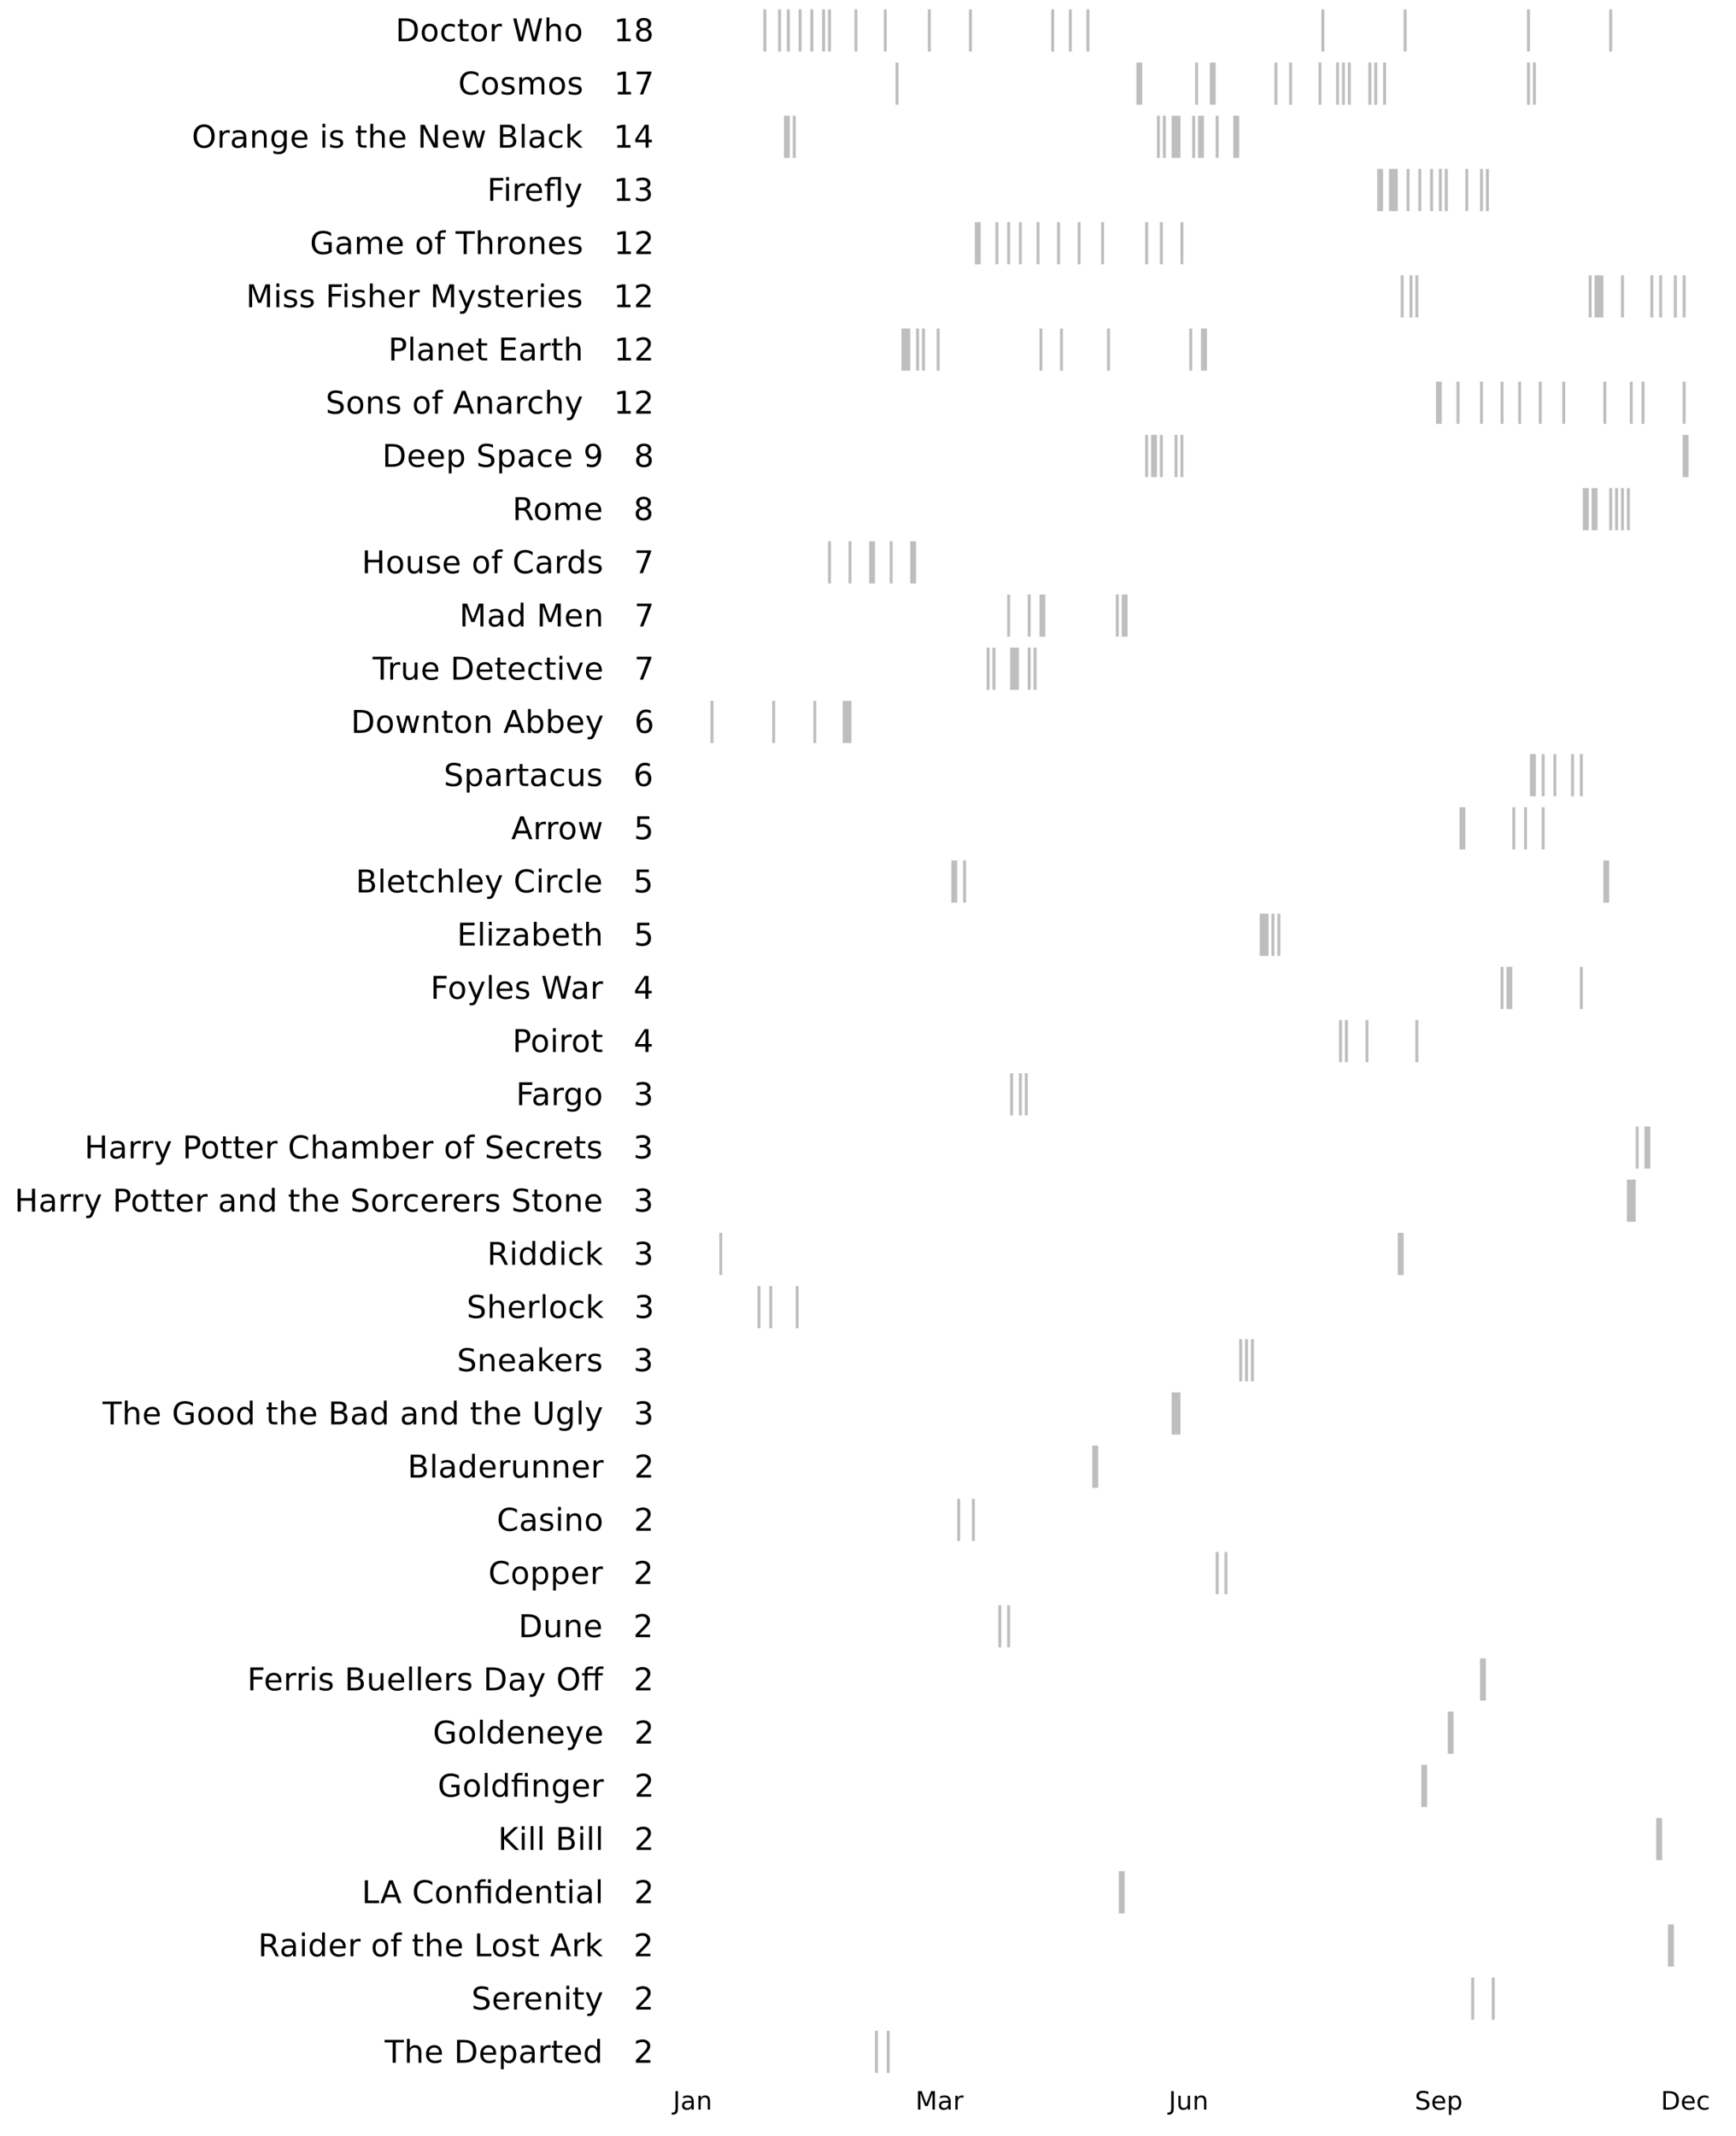 <?xml version="1.0" encoding="UTF-8"?>
<svg xmlns="http://www.w3.org/2000/svg" xmlns:xlink="http://www.w3.org/1999/xlink" width="1440pt" height="1771pt" viewBox="0 0 1440 1771" version="1.1">
<defs>
<g>
<symbol overflow="visible" id="glyph0-0">
<path style="stroke:none;" d="M 1.297 4.594 L 1.297 -18.328 L 14.297 -18.328 L 14.297 4.594 Z M 2.75 3.156 L 12.844 3.156 L 12.844 -16.875 L 2.75 -16.875 Z "/>
</symbol>
<symbol overflow="visible" id="glyph0-1">
<path style="stroke:none;" d="M 5.109 -16.844 L 5.109 -2.109 L 8.219 -2.109 C 10.832 -2.109 12.742 -2.695 13.953 -3.875 C 15.172 -5.062 15.781 -6.938 15.781 -9.5 C 15.781 -12.039 15.172 -13.898 13.953 -15.078 C 12.742 -16.254 10.832 -16.844 8.219 -16.844 Z M 2.547 -18.953 L 7.828 -18.953 C 11.492 -18.953 14.188 -18.188 15.906 -16.656 C 17.625 -15.133 18.484 -12.75 18.484 -9.5 C 18.484 -6.227 17.617 -3.828 15.891 -2.297 C 14.172 -0.766 11.484 0 7.828 0 L 2.547 0 Z "/>
</symbol>
<symbol overflow="visible" id="glyph0-2">
<path style="stroke:none;" d="M 7.953 -12.578 C 6.703 -12.578 5.711 -12.086 4.984 -11.109 C 4.254 -10.141 3.891 -8.801 3.891 -7.094 C 3.891 -5.395 4.25 -4.055 4.969 -3.078 C 5.695 -2.098 6.691 -1.609 7.953 -1.609 C 9.203 -1.609 10.191 -2.098 10.922 -3.078 C 11.648 -4.066 12.016 -5.406 12.016 -7.094 C 12.016 -8.781 11.648 -10.113 10.922 -11.094 C 10.191 -12.082 9.203 -12.578 7.953 -12.578 Z M 7.953 -14.562 C 9.984 -14.562 11.578 -13.898 12.734 -12.578 C 13.898 -11.254 14.484 -9.426 14.484 -7.094 C 14.484 -4.77 13.898 -2.941 12.734 -1.609 C 11.578 -0.285 9.984 0.375 7.953 0.375 C 5.922 0.375 4.328 -0.285 3.172 -1.609 C 2.016 -2.941 1.438 -4.77 1.438 -7.094 C 1.438 -9.426 2.016 -11.254 3.172 -12.578 C 4.328 -13.898 5.922 -14.562 7.953 -14.562 Z "/>
</symbol>
<symbol overflow="visible" id="glyph0-3">
<path style="stroke:none;" d="M 12.688 -13.672 L 12.688 -11.484 C 12.02 -11.848 11.352 -12.117 10.688 -12.297 C 10.031 -12.484 9.363 -12.578 8.688 -12.578 C 7.164 -12.578 5.984 -12.098 5.141 -11.141 C 4.305 -10.18 3.891 -8.832 3.891 -7.094 C 3.891 -5.363 4.305 -4.016 5.141 -3.047 C 5.984 -2.086 7.164 -1.609 8.688 -1.609 C 9.363 -1.609 10.031 -1.695 10.688 -1.875 C 11.352 -2.062 12.02 -2.336 12.688 -2.703 L 12.688 -0.547 C 12.031 -0.242 11.352 -0.016 10.656 0.141 C 9.957 0.297 9.219 0.375 8.438 0.375 C 6.289 0.375 4.586 -0.297 3.328 -1.641 C 2.066 -2.992 1.438 -4.812 1.438 -7.094 C 1.438 -9.414 2.07 -11.238 3.344 -12.562 C 4.613 -13.895 6.359 -14.562 8.578 -14.562 C 9.297 -14.562 10 -14.488 10.688 -14.344 C 11.375 -14.195 12.039 -13.973 12.688 -13.672 Z "/>
</symbol>
<symbol overflow="visible" id="glyph0-4">
<path style="stroke:none;" d="M 4.766 -18.25 L 4.766 -14.219 L 9.578 -14.219 L 9.578 -12.406 L 4.766 -12.406 L 4.766 -4.688 C 4.766 -3.531 4.922 -2.785 5.234 -2.453 C 5.555 -2.117 6.203 -1.953 7.172 -1.953 L 9.578 -1.953 L 9.578 0 L 7.172 0 C 5.367 0 4.125 -0.332 3.438 -1 C 2.75 -1.676 2.406 -2.906 2.406 -4.688 L 2.406 -12.406 L 0.703 -12.406 L 0.703 -14.219 L 2.406 -14.219 L 2.406 -18.25 Z "/>
</symbol>
<symbol overflow="visible" id="glyph0-5">
<path style="stroke:none;" d="M 10.688 -12.031 C 10.426 -12.188 10.141 -12.301 9.828 -12.375 C 9.523 -12.445 9.188 -12.484 8.812 -12.484 C 7.488 -12.484 6.473 -12.051 5.766 -11.188 C 5.055 -10.332 4.703 -9.098 4.703 -7.484 L 4.703 0 L 2.359 0 L 2.359 -14.219 L 4.703 -14.219 L 4.703 -12.016 C 5.203 -12.879 5.844 -13.52 6.625 -13.938 C 7.414 -14.352 8.375 -14.562 9.5 -14.562 C 9.656 -14.562 9.832 -14.551 10.031 -14.531 C 10.227 -14.508 10.441 -14.477 10.672 -14.438 Z "/>
</symbol>
<symbol overflow="visible" id="glyph0-6">
<path style="stroke:none;" d=""/>
</symbol>
<symbol overflow="visible" id="glyph0-7">
<path style="stroke:none;" d="M 0.859 -18.953 L 3.453 -18.953 L 7.438 -2.938 L 11.406 -18.953 L 14.297 -18.953 L 18.281 -2.938 L 22.25 -18.953 L 24.859 -18.953 L 20.094 0 L 16.875 0 L 12.875 -16.453 L 8.844 0 L 5.609 0 Z "/>
</symbol>
<symbol overflow="visible" id="glyph0-8">
<path style="stroke:none;" d="M 14.266 -8.578 L 14.266 0 L 11.938 0 L 11.938 -8.5 C 11.938 -9.852 11.672 -10.863 11.141 -11.531 C 10.617 -12.195 9.832 -12.531 8.781 -12.531 C 7.52 -12.531 6.523 -12.129 5.797 -11.328 C 5.066 -10.523 4.703 -9.426 4.703 -8.031 L 4.703 0 L 2.359 0 L 2.359 -19.75 L 4.703 -19.75 L 4.703 -12.016 C 5.266 -12.867 5.926 -13.504 6.688 -13.922 C 7.445 -14.348 8.32 -14.562 9.312 -14.562 C 10.938 -14.562 12.164 -14.055 13 -13.047 C 13.844 -12.035 14.266 -10.547 14.266 -8.578 Z "/>
</symbol>
<symbol overflow="visible" id="glyph0-9">
<path style="stroke:none;" d="M 3.219 -2.156 L 7.422 -2.156 L 7.422 -16.625 L 2.859 -15.703 L 2.859 -18.047 L 7.391 -18.953 L 9.953 -18.953 L 9.953 -2.156 L 14.141 -2.156 L 14.141 0 L 3.219 0 Z "/>
</symbol>
<symbol overflow="visible" id="glyph0-10">
<path style="stroke:none;" d="M 8.266 -9 C 7.047 -9 6.086 -8.672 5.391 -8.016 C 4.691 -7.367 4.344 -6.473 4.344 -5.328 C 4.344 -4.191 4.691 -3.297 5.391 -2.641 C 6.086 -1.984 7.047 -1.656 8.266 -1.656 C 9.484 -1.656 10.441 -1.984 11.141 -2.641 C 11.848 -3.297 12.203 -4.191 12.203 -5.328 C 12.203 -6.473 11.852 -7.367 11.156 -8.016 C 10.457 -8.672 9.492 -9 8.266 -9 Z M 5.703 -10.094 C 4.598 -10.363 3.738 -10.875 3.125 -11.625 C 2.508 -12.383 2.203 -13.305 2.203 -14.391 C 2.203 -15.898 2.742 -17.094 3.828 -17.969 C 4.91 -18.852 6.391 -19.297 8.266 -19.297 C 10.148 -19.297 11.629 -18.852 12.703 -17.969 C 13.785 -17.094 14.328 -15.898 14.328 -14.391 C 14.328 -13.305 14.02 -12.383 13.406 -11.625 C 12.789 -10.875 11.938 -10.363 10.844 -10.094 C 12.082 -9.801 13.047 -9.234 13.734 -8.391 C 14.422 -7.555 14.766 -6.535 14.766 -5.328 C 14.766 -3.492 14.203 -2.082 13.078 -1.094 C 11.961 -0.113 10.359 0.375 8.266 0.375 C 6.172 0.375 4.562 -0.113 3.438 -1.094 C 2.32 -2.082 1.766 -3.492 1.766 -5.328 C 1.766 -6.535 2.109 -7.555 2.797 -8.391 C 3.492 -9.234 4.461 -9.801 5.703 -10.094 Z M 4.766 -14.141 C 4.766 -13.16 5.07 -12.395 5.688 -11.844 C 6.301 -11.289 7.16 -11.016 8.266 -11.016 C 9.367 -11.016 10.227 -11.289 10.844 -11.844 C 11.469 -12.395 11.781 -13.16 11.781 -14.141 C 11.781 -15.117 11.469 -15.883 10.844 -16.438 C 10.227 -16.988 9.367 -17.266 8.266 -17.266 C 7.16 -17.266 6.301 -16.988 5.688 -16.438 C 5.07 -15.883 4.766 -15.117 4.766 -14.141 Z "/>
</symbol>
<symbol overflow="visible" id="glyph0-11">
<path style="stroke:none;" d="M 16.75 -17.5 L 16.75 -14.797 C 15.883 -15.598 14.961 -16.195 13.984 -16.594 C 13.004 -16.988 11.969 -17.188 10.875 -17.188 C 8.707 -17.188 7.047 -16.523 5.891 -15.203 C 4.742 -13.879 4.172 -11.961 4.172 -9.453 C 4.172 -6.961 4.742 -5.051 5.891 -3.719 C 7.047 -2.395 8.707 -1.734 10.875 -1.734 C 11.969 -1.734 13.004 -1.93 13.984 -2.328 C 14.961 -2.734 15.883 -3.336 16.75 -4.141 L 16.75 -1.453 C 15.852 -0.848 14.898 -0.391 13.891 -0.078 C 12.891 0.223 11.832 0.375 10.719 0.375 C 7.844 0.375 5.578 -0.504 3.922 -2.266 C 2.273 -4.023 1.453 -6.422 1.453 -9.453 C 1.453 -12.504 2.273 -14.906 3.922 -16.656 C 5.578 -18.414 7.844 -19.297 10.719 -19.297 C 11.852 -19.297 12.922 -19.145 13.922 -18.844 C 14.922 -18.539 15.863 -18.094 16.75 -17.5 Z "/>
</symbol>
<symbol overflow="visible" id="glyph0-12">
<path style="stroke:none;" d="M 11.516 -13.797 L 11.516 -11.594 C 10.859 -11.926 10.172 -12.176 9.453 -12.344 C 8.742 -12.52 8.008 -12.609 7.25 -12.609 C 6.094 -12.609 5.223 -12.43 4.641 -12.078 C 4.055 -11.723 3.766 -11.188 3.766 -10.469 C 3.766 -9.926 3.973 -9.5 4.391 -9.188 C 4.805 -8.883 5.641 -8.594 6.891 -8.312 L 7.688 -8.141 C 9.352 -7.785 10.535 -7.281 11.234 -6.625 C 11.93 -5.977 12.281 -5.078 12.281 -3.922 C 12.281 -2.598 11.754 -1.551 10.703 -0.781 C 9.66 -0.008 8.227 0.375 6.406 0.375 C 5.633 0.375 4.836 0.297 4.016 0.141 C 3.191 -0.004 2.32 -0.223 1.406 -0.516 L 1.406 -2.938 C 2.27 -2.488 3.117 -2.148 3.953 -1.922 C 4.797 -1.703 5.629 -1.594 6.453 -1.594 C 7.547 -1.594 8.391 -1.781 8.984 -2.156 C 9.578 -2.531 9.875 -3.062 9.875 -3.75 C 9.875 -4.383 9.66 -4.867 9.234 -5.203 C 8.805 -5.547 7.867 -5.875 6.422 -6.188 L 5.609 -6.375 C 4.16 -6.676 3.113 -7.141 2.469 -7.766 C 1.832 -8.398 1.516 -9.27 1.516 -10.375 C 1.516 -11.707 1.988 -12.738 2.938 -13.469 C 3.883 -14.195 5.227 -14.562 6.969 -14.562 C 7.832 -14.562 8.645 -14.5 9.406 -14.375 C 10.164 -14.25 10.867 -14.055 11.516 -13.797 Z "/>
</symbol>
<symbol overflow="visible" id="glyph0-13">
<path style="stroke:none;" d="M 13.516 -11.484 C 14.098 -12.535 14.797 -13.312 15.609 -13.812 C 16.422 -14.312 17.379 -14.562 18.484 -14.562 C 19.961 -14.562 21.102 -14.039 21.906 -13 C 22.719 -11.969 23.125 -10.492 23.125 -8.578 L 23.125 0 L 20.766 0 L 20.766 -8.5 C 20.766 -9.863 20.523 -10.875 20.047 -11.531 C 19.566 -12.195 18.832 -12.531 17.844 -12.531 C 16.625 -12.531 15.664 -12.129 14.969 -11.328 C 14.27 -10.523 13.922 -9.426 13.922 -8.031 L 13.922 0 L 11.562 0 L 11.562 -8.5 C 11.562 -9.875 11.32 -10.891 10.844 -11.547 C 10.363 -12.203 9.617 -12.531 8.609 -12.531 C 7.41 -12.531 6.457 -12.125 5.75 -11.312 C 5.051 -10.508 4.703 -9.414 4.703 -8.031 L 4.703 0 L 2.359 0 L 2.359 -14.219 L 4.703 -14.219 L 4.703 -12.016 C 5.242 -12.879 5.883 -13.52 6.625 -13.938 C 7.375 -14.352 8.258 -14.562 9.281 -14.562 C 10.312 -14.562 11.188 -14.297 11.906 -13.766 C 12.633 -13.242 13.172 -12.484 13.516 -11.484 Z "/>
</symbol>
<symbol overflow="visible" id="glyph0-14">
<path style="stroke:none;" d="M 2.141 -18.953 L 14.328 -18.953 L 14.328 -17.859 L 7.438 0 L 4.766 0 L 11.234 -16.797 L 2.141 -16.797 Z "/>
</symbol>
<symbol overflow="visible" id="glyph0-15">
<path style="stroke:none;" d="M 10.25 -17.219 C 8.383 -17.219 6.906 -16.52 5.812 -15.125 C 4.719 -13.738 4.172 -11.848 4.172 -9.453 C 4.172 -7.066 4.719 -5.18 5.812 -3.797 C 6.906 -2.41 8.383 -1.719 10.25 -1.719 C 12.102 -1.719 13.57 -2.41 14.656 -3.797 C 15.75 -5.18 16.297 -7.066 16.297 -9.453 C 16.297 -11.848 15.75 -13.738 14.656 -15.125 C 13.57 -16.52 12.102 -17.219 10.25 -17.219 Z M 10.25 -19.297 C 12.906 -19.297 15.023 -18.406 16.609 -16.625 C 18.203 -14.844 19 -12.453 19 -9.453 C 19 -6.473 18.203 -4.086 16.609 -2.297 C 15.023 -0.516 12.906 0.375 10.25 0.375 C 7.582 0.375 5.445 -0.516 3.844 -2.297 C 2.25 -4.078 1.453 -6.461 1.453 -9.453 C 1.453 -12.453 2.25 -14.844 3.844 -16.625 C 5.445 -18.406 7.582 -19.297 10.25 -19.297 Z "/>
</symbol>
<symbol overflow="visible" id="glyph0-16">
<path style="stroke:none;" d="M 8.906 -7.141 C 7.02 -7.141 5.711 -6.926 4.984 -6.5 C 4.254 -6.07 3.891 -5.336 3.891 -4.297 C 3.891 -3.461 4.16 -2.801 4.703 -2.312 C 5.254 -1.832 6 -1.594 6.938 -1.594 C 8.238 -1.594 9.281 -2.051 10.062 -2.969 C 10.844 -3.883 11.234 -5.102 11.234 -6.625 L 11.234 -7.141 Z M 13.578 -8.109 L 13.578 0 L 11.234 0 L 11.234 -2.156 C 10.703 -1.289 10.035 -0.648 9.234 -0.234 C 8.441 0.172 7.473 0.375 6.328 0.375 C 4.867 0.375 3.707 -0.031 2.844 -0.844 C 1.988 -1.664 1.562 -2.766 1.562 -4.141 C 1.562 -5.734 2.098 -6.938 3.172 -7.75 C 4.242 -8.562 5.836 -8.969 7.953 -8.969 L 11.234 -8.969 L 11.234 -9.203 C 11.234 -10.273 10.879 -11.102 10.172 -11.688 C 9.461 -12.281 8.473 -12.578 7.203 -12.578 C 6.391 -12.578 5.598 -12.477 4.828 -12.281 C 4.055 -12.094 3.316 -11.801 2.609 -11.406 L 2.609 -13.578 C 3.461 -13.898 4.289 -14.145 5.094 -14.312 C 5.895 -14.477 6.676 -14.562 7.438 -14.562 C 9.5 -14.562 11.035 -14.023 12.047 -12.953 C 13.066 -11.891 13.578 -10.273 13.578 -8.109 Z "/>
</symbol>
<symbol overflow="visible" id="glyph0-17">
<path style="stroke:none;" d="M 14.266 -8.578 L 14.266 0 L 11.938 0 L 11.938 -8.5 C 11.938 -9.852 11.672 -10.863 11.141 -11.531 C 10.617 -12.195 9.832 -12.531 8.781 -12.531 C 7.52 -12.531 6.523 -12.129 5.797 -11.328 C 5.066 -10.523 4.703 -9.426 4.703 -8.031 L 4.703 0 L 2.359 0 L 2.359 -14.219 L 4.703 -14.219 L 4.703 -12.016 C 5.266 -12.867 5.926 -13.504 6.688 -13.922 C 7.445 -14.348 8.32 -14.562 9.312 -14.562 C 10.938 -14.562 12.164 -14.055 13 -13.047 C 13.844 -12.035 14.266 -10.547 14.266 -8.578 Z "/>
</symbol>
<symbol overflow="visible" id="glyph0-18">
<path style="stroke:none;" d="M 11.812 -7.281 C 11.812 -8.969 11.461 -10.273 10.766 -11.203 C 10.066 -12.141 9.086 -12.609 7.828 -12.609 C 6.566 -12.609 5.586 -12.141 4.891 -11.203 C 4.191 -10.273 3.844 -8.969 3.844 -7.281 C 3.844 -5.594 4.191 -4.281 4.891 -3.344 C 5.586 -2.414 6.566 -1.953 7.828 -1.953 C 9.086 -1.953 10.066 -2.414 10.766 -3.344 C 11.461 -4.281 11.812 -5.594 11.812 -7.281 Z M 14.141 -1.766 C 14.141 0.648 13.602 2.445 12.531 3.625 C 11.457 4.812 9.812 5.406 7.594 5.406 C 6.77 5.406 5.992 5.344 5.266 5.219 C 4.535 5.102 3.832 4.914 3.156 4.656 L 3.156 2.391 C 3.832 2.766 4.504 3.039 5.172 3.219 C 5.848 3.395 6.531 3.484 7.219 3.484 C 8.75 3.484 9.895 3.082 10.656 2.281 C 11.426 1.477 11.812 0.27 11.812 -1.344 L 11.812 -2.5 C 11.32 -1.664 10.703 -1.039 9.953 -0.625 C 9.203 -0.207 8.301 0 7.25 0 C 5.508 0 4.102 -0.66 3.031 -1.984 C 1.969 -3.316 1.438 -5.082 1.438 -7.281 C 1.438 -9.477 1.969 -11.238 3.031 -12.562 C 4.102 -13.895 5.508 -14.562 7.25 -14.562 C 8.301 -14.562 9.203 -14.352 9.953 -13.938 C 10.703 -13.52 11.32 -12.895 11.812 -12.062 L 11.812 -14.219 L 14.141 -14.219 Z "/>
</symbol>
<symbol overflow="visible" id="glyph0-19">
<path style="stroke:none;" d="M 14.609 -7.688 L 14.609 -6.547 L 3.875 -6.547 C 3.977 -4.941 4.461 -3.719 5.328 -2.875 C 6.191 -2.031 7.398 -1.609 8.953 -1.609 C 9.848 -1.609 10.719 -1.719 11.562 -1.938 C 12.406 -2.156 13.238 -2.488 14.062 -2.938 L 14.062 -0.719 C 13.227 -0.363 12.367 -0.094 11.484 0.094 C 10.609 0.281 9.719 0.375 8.812 0.375 C 6.539 0.375 4.742 -0.285 3.422 -1.609 C 2.098 -2.93 1.438 -4.719 1.438 -6.969 C 1.438 -9.301 2.062 -11.148 3.312 -12.516 C 4.57 -13.879 6.27 -14.562 8.406 -14.562 C 10.32 -14.562 11.832 -13.945 12.938 -12.719 C 14.051 -11.488 14.609 -9.812 14.609 -7.688 Z M 12.281 -8.375 C 12.258 -9.656 11.898 -10.676 11.203 -11.438 C 10.504 -12.195 9.582 -12.578 8.438 -12.578 C 7.125 -12.578 6.078 -12.207 5.297 -11.469 C 4.516 -10.738 4.066 -9.703 3.953 -8.359 Z "/>
</symbol>
<symbol overflow="visible" id="glyph0-20">
<path style="stroke:none;" d="M 2.453 -14.219 L 4.781 -14.219 L 4.781 0 L 2.453 0 Z M 2.453 -19.75 L 4.781 -19.75 L 4.781 -16.797 L 2.453 -16.797 Z "/>
</symbol>
<symbol overflow="visible" id="glyph0-21">
<path style="stroke:none;" d="M 2.547 -18.953 L 6 -18.953 L 14.406 -3.094 L 14.406 -18.953 L 16.891 -18.953 L 16.891 0 L 13.438 0 L 5.047 -15.859 L 5.047 0 L 2.547 0 Z "/>
</symbol>
<symbol overflow="visible" id="glyph0-22">
<path style="stroke:none;" d="M 1.094 -14.219 L 3.422 -14.219 L 6.344 -3.125 L 9.25 -14.219 L 12.016 -14.219 L 14.938 -3.125 L 17.844 -14.219 L 20.172 -14.219 L 16.453 0 L 13.703 0 L 10.641 -11.656 L 7.562 0 L 4.812 0 Z "/>
</symbol>
<symbol overflow="visible" id="glyph0-23">
<path style="stroke:none;" d="M 5.109 -9.047 L 5.109 -2.109 L 9.234 -2.109 C 10.609 -2.109 11.629 -2.395 12.297 -2.969 C 12.961 -3.539 13.297 -4.414 13.297 -5.594 C 13.297 -6.77 12.961 -7.641 12.297 -8.203 C 11.629 -8.766 10.609 -9.047 9.234 -9.047 Z M 5.109 -16.844 L 5.109 -11.141 L 8.906 -11.141 C 10.164 -11.141 11.098 -11.375 11.703 -11.844 C 12.316 -12.312 12.625 -13.023 12.625 -13.984 C 12.625 -14.941 12.316 -15.656 11.703 -16.125 C 11.098 -16.602 10.164 -16.844 8.906 -16.844 Z M 2.547 -18.953 L 9.109 -18.953 C 11.055 -18.953 12.555 -18.547 13.609 -17.734 C 14.672 -16.922 15.203 -15.766 15.203 -14.266 C 15.203 -13.109 14.93 -12.188 14.391 -11.5 C 13.848 -10.812 13.055 -10.383 12.016 -10.219 C 13.273 -9.945 14.254 -9.379 14.953 -8.516 C 15.648 -7.66 16 -6.594 16 -5.312 C 16 -3.613 15.422 -2.301 14.266 -1.375 C 13.117 -0.457 11.484 0 9.359 0 L 2.547 0 Z "/>
</symbol>
<symbol overflow="visible" id="glyph0-24">
<path style="stroke:none;" d="M 2.453 -19.75 L 4.781 -19.75 L 4.781 0 L 2.453 0 Z "/>
</symbol>
<symbol overflow="visible" id="glyph0-25">
<path style="stroke:none;" d="M 2.359 -19.75 L 4.703 -19.75 L 4.703 -8.094 L 11.688 -14.219 L 14.656 -14.219 L 7.125 -7.562 L 14.984 0 L 11.938 0 L 4.703 -6.938 L 4.703 0 L 2.359 0 Z "/>
</symbol>
<symbol overflow="visible" id="glyph0-26">
<path style="stroke:none;" d="M 9.828 -16.719 L 3.359 -6.609 L 9.828 -6.609 Z M 9.156 -18.953 L 12.375 -18.953 L 12.375 -6.609 L 15.078 -6.609 L 15.078 -4.469 L 12.375 -4.469 L 12.375 0 L 9.828 0 L 9.828 -4.469 L 1.266 -4.469 L 1.266 -6.938 Z "/>
</symbol>
<symbol overflow="visible" id="glyph0-27">
<path style="stroke:none;" d="M 2.547 -18.953 L 13.438 -18.953 L 13.438 -16.797 L 5.109 -16.797 L 5.109 -11.203 L 12.625 -11.203 L 12.625 -9.047 L 5.109 -9.047 L 5.109 0 L 2.547 0 Z "/>
</symbol>
<symbol overflow="visible" id="glyph0-28">
<path style="stroke:none;" d="M 7.438 -19.75 L 13.938 -19.75 L 13.938 0 L 11.594 0 L 11.594 -17.812 L 7.422 -17.812 C 6.578 -17.812 5.992 -17.641 5.672 -17.297 C 5.348 -16.961 5.188 -16.352 5.188 -15.469 L 5.188 -14.219 L 9.031 -14.219 L 9.031 -12.406 L 5.188 -12.406 L 5.188 0 L 2.828 0 L 2.828 -12.406 L 0.594 -12.406 L 0.594 -14.219 L 2.828 -14.219 L 2.828 -15.203 C 2.828 -16.785 3.195 -17.938 3.938 -18.656 C 4.676 -19.383 5.844 -19.75 7.438 -19.75 Z "/>
</symbol>
<symbol overflow="visible" id="glyph0-29">
<path style="stroke:none;" d="M 8.359 1.328 C 7.703 3.016 7.062 4.113 6.438 4.625 C 5.812 5.145 4.973 5.406 3.922 5.406 L 2.062 5.406 L 2.062 3.453 L 3.422 3.453 C 4.066 3.453 4.566 3.301 4.922 3 C 5.273 2.695 5.672 1.977 6.109 0.844 L 6.531 -0.234 L 0.781 -14.219 L 3.25 -14.219 L 7.688 -3.094 L 12.141 -14.219 L 14.609 -14.219 Z "/>
</symbol>
<symbol overflow="visible" id="glyph0-30">
<path style="stroke:none;" d="M 10.547 -10.219 C 11.773 -9.957 12.734 -9.41 13.422 -8.578 C 14.109 -7.754 14.453 -6.734 14.453 -5.516 C 14.453 -3.641 13.805 -2.188 12.516 -1.156 C 11.234 -0.133 9.41 0.375 7.047 0.375 C 6.254 0.375 5.438 0.289 4.594 0.125 C 3.75 -0.031 2.879 -0.266 1.984 -0.578 L 1.984 -3.047 C 2.691 -2.629 3.469 -2.316 4.312 -2.109 C 5.164 -1.898 6.051 -1.797 6.969 -1.797 C 8.57 -1.797 9.797 -2.109 10.641 -2.734 C 11.484 -3.367 11.906 -4.297 11.906 -5.516 C 11.906 -6.629 11.516 -7.5 10.734 -8.125 C 9.953 -8.758 8.863 -9.078 7.469 -9.078 L 5.25 -9.078 L 5.25 -11.188 L 7.562 -11.188 C 8.82 -11.188 9.785 -11.438 10.453 -11.938 C 11.129 -12.445 11.469 -13.176 11.469 -14.125 C 11.469 -15.094 11.117 -15.836 10.422 -16.359 C 9.734 -16.879 8.75 -17.141 7.469 -17.141 C 6.758 -17.141 6.004 -17.062 5.203 -16.906 C 4.398 -16.758 3.516 -16.523 2.547 -16.203 L 2.547 -18.484 C 3.523 -18.754 4.438 -18.957 5.281 -19.094 C 6.133 -19.227 6.938 -19.297 7.688 -19.297 C 9.633 -19.297 11.176 -18.852 12.312 -17.969 C 13.445 -17.082 14.016 -15.891 14.016 -14.391 C 14.016 -13.336 13.711 -12.445 13.109 -11.719 C 12.516 -11 11.66 -10.5 10.547 -10.219 Z "/>
</symbol>
<symbol overflow="visible" id="glyph0-31">
<path style="stroke:none;" d="M 15.469 -2.703 L 15.469 -7.797 L 11.281 -7.797 L 11.281 -9.906 L 18.016 -9.906 L 18.016 -1.766 C 17.023 -1.066 15.93 -0.535 14.734 -0.172 C 13.547 0.191 12.273 0.375 10.922 0.375 C 7.953 0.375 5.629 -0.488 3.953 -2.219 C 2.285 -3.957 1.453 -6.367 1.453 -9.453 C 1.453 -12.555 2.285 -14.973 3.953 -16.703 C 5.629 -18.43 7.953 -19.297 10.922 -19.297 C 12.148 -19.297 13.32 -19.145 14.438 -18.844 C 15.551 -18.539 16.578 -18.094 17.516 -17.5 L 17.516 -14.766 C 16.566 -15.566 15.562 -16.172 14.5 -16.578 C 13.438 -16.984 12.316 -17.188 11.141 -17.188 C 8.816 -17.188 7.07 -16.539 5.906 -15.25 C 4.75 -13.957 4.172 -12.023 4.172 -9.453 C 4.172 -6.898 4.75 -4.973 5.906 -3.672 C 7.07 -2.379 8.816 -1.734 11.141 -1.734 C 12.047 -1.734 12.852 -1.812 13.562 -1.969 C 14.27 -2.125 14.906 -2.367 15.469 -2.703 Z "/>
</symbol>
<symbol overflow="visible" id="glyph0-32">
<path style="stroke:none;" d="M 9.656 -19.75 L 9.656 -17.812 L 7.422 -17.812 C 6.578 -17.812 5.992 -17.641 5.672 -17.297 C 5.348 -16.961 5.188 -16.352 5.188 -15.469 L 5.188 -14.219 L 9.031 -14.219 L 9.031 -12.406 L 5.188 -12.406 L 5.188 0 L 2.828 0 L 2.828 -12.406 L 0.594 -12.406 L 0.594 -14.219 L 2.828 -14.219 L 2.828 -15.203 C 2.828 -16.785 3.195 -17.938 3.938 -18.656 C 4.676 -19.383 5.844 -19.75 7.438 -19.75 Z "/>
</symbol>
<symbol overflow="visible" id="glyph0-33">
<path style="stroke:none;" d="M -0.078 -18.953 L 15.953 -18.953 L 15.953 -16.797 L 9.234 -16.797 L 9.234 0 L 6.656 0 L 6.656 -16.797 L -0.078 -16.797 Z "/>
</symbol>
<symbol overflow="visible" id="glyph0-34">
<path style="stroke:none;" d="M 4.984 -2.156 L 13.938 -2.156 L 13.938 0 L 1.906 0 L 1.906 -2.156 C 2.875 -3.164 4.195 -4.52 5.875 -6.219 C 7.562 -7.914 8.617 -9.008 9.047 -9.5 C 9.867 -10.414 10.441 -11.191 10.766 -11.828 C 11.098 -12.473 11.266 -13.102 11.266 -13.719 C 11.266 -14.727 10.91 -15.551 10.203 -16.188 C 9.492 -16.82 8.57 -17.141 7.438 -17.141 C 6.633 -17.141 5.785 -17 4.891 -16.719 C 4.004 -16.438 3.051 -16.016 2.031 -15.453 L 2.031 -18.047 C 3.062 -18.453 4.023 -18.758 4.922 -18.969 C 5.816 -19.188 6.641 -19.297 7.391 -19.297 C 9.348 -19.297 10.91 -18.805 12.078 -17.828 C 13.254 -16.848 13.844 -15.535 13.844 -13.891 C 13.844 -13.109 13.695 -12.367 13.406 -11.672 C 13.113 -10.973 12.582 -10.148 11.812 -9.203 C 11.594 -8.961 10.914 -8.254 9.781 -7.078 C 8.656 -5.898 7.055 -4.258 4.984 -2.156 Z "/>
</symbol>
<symbol overflow="visible" id="glyph0-35">
<path style="stroke:none;" d="M 2.547 -18.953 L 6.375 -18.953 L 11.203 -6.062 L 16.078 -18.953 L 19.891 -18.953 L 19.891 0 L 17.391 0 L 17.391 -16.641 L 12.5 -3.641 L 9.922 -3.641 L 5.047 -16.641 L 5.047 0 L 2.547 0 Z "/>
</symbol>
<symbol overflow="visible" id="glyph0-36">
<path style="stroke:none;" d="M 5.109 -16.844 L 5.109 -9.719 L 8.344 -9.719 C 9.531 -9.719 10.453 -10.023 11.109 -10.641 C 11.766 -11.266 12.094 -12.148 12.094 -13.297 C 12.094 -14.43 11.766 -15.305 11.109 -15.922 C 10.453 -16.535 9.531 -16.844 8.344 -16.844 Z M 2.547 -18.953 L 8.344 -18.953 C 10.469 -18.953 12.07 -18.473 13.156 -17.516 C 14.25 -16.555 14.797 -15.148 14.797 -13.297 C 14.797 -11.422 14.25 -10.004 13.156 -9.047 C 12.07 -8.098 10.469 -7.625 8.344 -7.625 L 5.109 -7.625 L 5.109 0 L 2.547 0 Z "/>
</symbol>
<symbol overflow="visible" id="glyph0-37">
<path style="stroke:none;" d="M 2.547 -18.953 L 14.531 -18.953 L 14.531 -16.797 L 5.109 -16.797 L 5.109 -11.188 L 14.141 -11.188 L 14.141 -9.031 L 5.109 -9.031 L 5.109 -2.156 L 14.766 -2.156 L 14.766 0 L 2.547 0 Z "/>
</symbol>
<symbol overflow="visible" id="glyph0-38">
<path style="stroke:none;" d="M 13.922 -18.328 L 13.922 -15.828 C 12.941 -16.297 12.02 -16.645 11.156 -16.875 C 10.289 -17.102 9.457 -17.219 8.656 -17.219 C 7.258 -17.219 6.18 -16.945 5.422 -16.406 C 4.672 -15.863 4.297 -15.094 4.297 -14.094 C 4.297 -13.25 4.547 -12.613 5.047 -12.188 C 5.547 -11.758 6.5 -11.414 7.906 -11.156 L 9.453 -10.844 C 11.367 -10.477 12.781 -9.836 13.688 -8.922 C 14.602 -8.004 15.062 -6.773 15.062 -5.234 C 15.062 -3.391 14.441 -1.992 13.203 -1.047 C 11.973 -0.098 10.172 0.375 7.797 0.375 C 6.898 0.375 5.945 0.27 4.938 0.062 C 3.926 -0.133 2.879 -0.438 1.797 -0.844 L 1.797 -3.484 C 2.836 -2.898 3.852 -2.457 4.844 -2.156 C 5.844 -1.863 6.828 -1.719 7.797 -1.719 C 9.254 -1.719 10.379 -2.004 11.172 -2.578 C 11.973 -3.148 12.375 -3.973 12.375 -5.047 C 12.375 -5.973 12.086 -6.695 11.516 -7.219 C 10.953 -7.75 10.016 -8.145 8.703 -8.406 L 7.141 -8.703 C 5.234 -9.086 3.852 -9.688 3 -10.5 C 2.145 -11.312 1.719 -12.441 1.719 -13.891 C 1.719 -15.566 2.305 -16.883 3.484 -17.844 C 4.66 -18.812 6.285 -19.297 8.359 -19.297 C 9.254 -19.297 10.16 -19.211 11.078 -19.047 C 12.004 -18.891 12.953 -18.648 13.922 -18.328 Z "/>
</symbol>
<symbol overflow="visible" id="glyph0-39">
<path style="stroke:none;" d="M 8.891 -16.422 L 5.406 -7 L 12.375 -7 Z M 7.438 -18.953 L 10.344 -18.953 L 17.578 0 L 14.906 0 L 13.172 -4.859 L 4.641 -4.859 L 2.906 0 L 0.203 0 Z "/>
</symbol>
<symbol overflow="visible" id="glyph0-40">
<path style="stroke:none;" d="M 4.703 -2.141 L 4.703 5.406 L 2.359 5.406 L 2.359 -14.219 L 4.703 -14.219 L 4.703 -12.062 C 5.203 -12.906 5.82 -13.531 6.562 -13.938 C 7.312 -14.352 8.207 -14.562 9.25 -14.562 C 10.977 -14.562 12.379 -13.875 13.453 -12.5 C 14.535 -11.133 15.078 -9.332 15.078 -7.094 C 15.078 -4.863 14.535 -3.062 13.453 -1.688 C 12.379 -0.312 10.977 0.375 9.25 0.375 C 8.207 0.375 7.312 0.172 6.562 -0.234 C 5.82 -0.648 5.203 -1.285 4.703 -2.141 Z M 12.656 -7.094 C 12.656 -8.812 12.301 -10.16 11.594 -11.141 C 10.883 -12.117 9.914 -12.609 8.688 -12.609 C 7.445 -12.609 6.473 -12.117 5.766 -11.141 C 5.055 -10.16 4.703 -8.812 4.703 -7.094 C 4.703 -5.375 5.055 -4.023 5.766 -3.047 C 6.473 -2.078 7.445 -1.594 8.688 -1.594 C 9.914 -1.594 10.883 -2.078 11.594 -3.047 C 12.301 -4.023 12.656 -5.375 12.656 -7.094 Z "/>
</symbol>
<symbol overflow="visible" id="glyph0-41">
<path style="stroke:none;" d="M 2.859 -0.391 L 2.859 -2.734 C 3.504 -2.422 4.156 -2.188 4.812 -2.031 C 5.469 -1.875 6.113 -1.797 6.75 -1.797 C 8.445 -1.797 9.738 -2.363 10.625 -3.5 C 11.52 -4.633 12.031 -6.363 12.156 -8.688 C 11.664 -7.957 11.047 -7.395 10.297 -7 C 9.547 -6.613 8.711 -6.422 7.797 -6.422 C 5.898 -6.422 4.398 -6.992 3.297 -8.141 C 2.191 -9.285 1.641 -10.852 1.641 -12.844 C 1.641 -14.789 2.211 -16.352 3.359 -17.531 C 4.516 -18.707 6.047 -19.297 7.953 -19.297 C 10.148 -19.297 11.828 -18.453 12.984 -16.766 C 14.141 -15.086 14.719 -12.648 14.719 -9.453 C 14.719 -6.473 14.008 -4.086 12.594 -2.297 C 11.176 -0.516 9.27 0.375 6.875 0.375 C 6.227 0.375 5.57 0.305 4.906 0.172 C 4.25 0.047 3.566 -0.141 2.859 -0.391 Z M 7.953 -8.438 C 9.109 -8.438 10.02 -8.828 10.688 -9.609 C 11.363 -10.398 11.703 -11.477 11.703 -12.844 C 11.703 -14.207 11.363 -15.285 10.688 -16.078 C 10.02 -16.867 9.109 -17.266 7.953 -17.266 C 6.805 -17.266 5.895 -16.867 5.219 -16.078 C 4.551 -15.285 4.219 -14.207 4.219 -12.844 C 4.219 -11.477 4.551 -10.398 5.219 -9.609 C 5.895 -8.828 6.805 -8.438 7.953 -8.438 Z "/>
</symbol>
<symbol overflow="visible" id="glyph0-42">
<path style="stroke:none;" d="M 11.547 -8.891 C 12.086 -8.703 12.617 -8.301 13.141 -7.688 C 13.66 -7.082 14.188 -6.25 14.719 -5.188 L 17.312 0 L 14.562 0 L 12.141 -4.859 C 11.516 -6.129 10.906 -6.973 10.312 -7.391 C 9.727 -7.805 8.926 -8.016 7.906 -8.016 L 5.109 -8.016 L 5.109 0 L 2.547 0 L 2.547 -18.953 L 8.344 -18.953 C 10.508 -18.953 12.125 -18.5 13.188 -17.594 C 14.258 -16.688 14.797 -15.32 14.797 -13.5 C 14.797 -12.301 14.516 -11.305 13.953 -10.516 C 13.398 -9.734 12.598 -9.191 11.547 -8.891 Z M 5.109 -16.844 L 5.109 -10.125 L 8.344 -10.125 C 9.57 -10.125 10.504 -10.406 11.141 -10.969 C 11.773 -11.539 12.094 -12.383 12.094 -13.5 C 12.094 -14.602 11.773 -15.438 11.141 -16 C 10.504 -16.562 9.57 -16.844 8.344 -16.844 Z "/>
</symbol>
<symbol overflow="visible" id="glyph0-43">
<path style="stroke:none;" d="M 2.547 -18.953 L 5.109 -18.953 L 5.109 -11.188 L 14.438 -11.188 L 14.438 -18.953 L 17 -18.953 L 17 0 L 14.438 0 L 14.438 -9.031 L 5.109 -9.031 L 5.109 0 L 2.547 0 Z "/>
</symbol>
<symbol overflow="visible" id="glyph0-44">
<path style="stroke:none;" d="M 2.203 -5.609 L 2.203 -14.219 L 4.547 -14.219 L 4.547 -5.703 C 4.547 -4.359 4.805 -3.348 5.328 -2.672 C 5.859 -1.992 6.645 -1.656 7.688 -1.656 C 8.945 -1.656 9.941 -2.055 10.672 -2.859 C 11.41 -3.672 11.781 -4.77 11.781 -6.156 L 11.781 -14.219 L 14.125 -14.219 L 14.125 0 L 11.781 0 L 11.781 -2.188 C 11.219 -1.32 10.562 -0.676 9.812 -0.25 C 9.062 0.164 8.191 0.375 7.203 0.375 C 5.566 0.375 4.32 -0.129 3.469 -1.141 C 2.625 -2.16 2.203 -3.648 2.203 -5.609 Z M 8.094 -14.562 Z "/>
</symbol>
<symbol overflow="visible" id="glyph0-45">
<path style="stroke:none;" d="M 11.812 -12.062 L 11.812 -19.75 L 14.141 -19.75 L 14.141 0 L 11.812 0 L 11.812 -2.141 C 11.32 -1.285 10.703 -0.648 9.953 -0.234 C 9.203 0.172 8.301 0.375 7.25 0.375 C 5.531 0.375 4.129 -0.312 3.047 -1.688 C 1.973 -3.062 1.438 -4.863 1.438 -7.094 C 1.438 -9.332 1.973 -11.133 3.047 -12.5 C 4.129 -13.875 5.531 -14.562 7.25 -14.562 C 8.301 -14.562 9.203 -14.352 9.953 -13.938 C 10.703 -13.531 11.32 -12.906 11.812 -12.062 Z M 3.844 -7.094 C 3.844 -5.375 4.195 -4.023 4.906 -3.047 C 5.613 -2.078 6.586 -1.594 7.828 -1.594 C 9.055 -1.594 10.023 -2.078 10.734 -3.047 C 11.453 -4.023 11.812 -5.375 11.812 -7.094 C 11.812 -8.812 11.453 -10.16 10.734 -11.141 C 10.023 -12.117 9.055 -12.609 7.828 -12.609 C 6.586 -12.609 5.613 -12.117 4.906 -11.141 C 4.195 -10.16 3.844 -8.812 3.844 -7.094 Z "/>
</symbol>
<symbol overflow="visible" id="glyph0-46">
<path style="stroke:none;" d="M 0.781 -14.219 L 3.25 -14.219 L 7.688 -2.281 L 12.141 -14.219 L 14.609 -14.219 L 9.281 0 L 6.109 0 Z "/>
</symbol>
<symbol overflow="visible" id="glyph0-47">
<path style="stroke:none;" d="M 12.656 -7.094 C 12.656 -8.812 12.301 -10.16 11.594 -11.141 C 10.883 -12.117 9.914 -12.609 8.688 -12.609 C 7.445 -12.609 6.473 -12.117 5.766 -11.141 C 5.055 -10.16 4.703 -8.812 4.703 -7.094 C 4.703 -5.375 5.055 -4.023 5.766 -3.047 C 6.473 -2.078 7.445 -1.594 8.688 -1.594 C 9.914 -1.594 10.883 -2.078 11.594 -3.047 C 12.301 -4.023 12.656 -5.375 12.656 -7.094 Z M 4.703 -12.062 C 5.203 -12.906 5.82 -13.531 6.562 -13.938 C 7.312 -14.352 8.207 -14.562 9.25 -14.562 C 10.977 -14.562 12.379 -13.875 13.453 -12.5 C 14.535 -11.133 15.078 -9.332 15.078 -7.094 C 15.078 -4.863 14.535 -3.062 13.453 -1.688 C 12.379 -0.312 10.977 0.375 9.25 0.375 C 8.207 0.375 7.312 0.172 6.562 -0.234 C 5.82 -0.648 5.203 -1.285 4.703 -2.141 L 4.703 0 L 2.359 0 L 2.359 -19.75 L 4.703 -19.75 Z "/>
</symbol>
<symbol overflow="visible" id="glyph0-48">
<path style="stroke:none;" d="M 8.578 -10.5 C 7.43 -10.5 6.52 -10.102 5.844 -9.312 C 5.176 -8.531 4.844 -7.453 4.844 -6.078 C 4.844 -4.711 5.176 -3.633 5.844 -2.844 C 6.52 -2.051 7.43 -1.656 8.578 -1.656 C 9.734 -1.656 10.645 -2.051 11.312 -2.844 C 11.988 -3.633 12.328 -4.711 12.328 -6.078 C 12.328 -7.453 11.988 -8.531 11.312 -9.312 C 10.645 -10.102 9.734 -10.5 8.578 -10.5 Z M 13.672 -18.531 L 13.672 -16.203 C 13.023 -16.504 12.375 -16.734 11.719 -16.891 C 11.062 -17.055 10.414 -17.141 9.781 -17.141 C 8.082 -17.141 6.785 -16.566 5.891 -15.422 C 5.004 -14.285 4.5 -12.562 4.375 -10.25 C 4.863 -10.977 5.484 -11.539 6.234 -11.938 C 6.992 -12.332 7.828 -12.531 8.734 -12.531 C 10.641 -12.531 12.145 -11.953 13.25 -10.797 C 14.352 -9.641 14.906 -8.066 14.906 -6.078 C 14.906 -4.129 14.328 -2.566 13.172 -1.391 C 12.023 -0.211 10.492 0.375 8.578 0.375 C 6.391 0.375 4.711 -0.461 3.547 -2.141 C 2.391 -3.828 1.812 -6.266 1.812 -9.453 C 1.812 -12.453 2.52 -14.844 3.938 -16.625 C 5.363 -18.406 7.273 -19.297 9.672 -19.297 C 10.316 -19.297 10.969 -19.234 11.625 -19.109 C 12.281 -18.984 12.961 -18.789 13.672 -18.531 Z "/>
</symbol>
<symbol overflow="visible" id="glyph0-49">
<path style="stroke:none;" d="M 2.812 -18.953 L 12.875 -18.953 L 12.875 -16.797 L 5.156 -16.797 L 5.156 -12.156 C 5.531 -12.281 5.898 -12.375 6.266 -12.438 C 6.641 -12.5 7.016 -12.531 7.391 -12.531 C 9.504 -12.531 11.176 -11.945 12.406 -10.781 C 13.645 -9.625 14.266 -8.055 14.266 -6.078 C 14.266 -4.035 13.629 -2.445 12.359 -1.312 C 11.098 -0.188 9.312 0.375 7 0.375 C 6.195 0.375 5.383 0.305 4.562 0.172 C 3.738 0.035 2.883 -0.164 2 -0.438 L 2 -3.016 C 2.77 -2.609 3.562 -2.301 4.375 -2.094 C 5.188 -1.895 6.039 -1.797 6.938 -1.797 C 8.406 -1.797 9.566 -2.176 10.422 -2.938 C 11.273 -3.707 11.703 -4.754 11.703 -6.078 C 11.703 -7.398 11.273 -8.445 10.422 -9.219 C 9.566 -9.988 8.406 -10.375 6.938 -10.375 C 6.258 -10.375 5.578 -10.297 4.891 -10.141 C 4.211 -9.992 3.52 -9.758 2.812 -9.438 Z "/>
</symbol>
<symbol overflow="visible" id="glyph0-50">
<path style="stroke:none;" d="M 1.438 -14.219 L 12.531 -14.219 L 12.531 -12.094 L 3.75 -1.859 L 12.531 -1.859 L 12.531 0 L 1.125 0 L 1.125 -2.141 L 9.906 -12.359 L 1.438 -12.359 Z "/>
</symbol>
<symbol overflow="visible" id="glyph0-51">
<path style="stroke:none;" d="M 2.266 -18.953 L 4.844 -18.953 L 4.844 -7.438 C 4.844 -5.406 5.207 -3.941 5.938 -3.047 C 6.676 -2.16 7.867 -1.719 9.516 -1.719 C 11.16 -1.719 12.348 -2.16 13.078 -3.047 C 13.816 -3.941 14.188 -5.406 14.188 -7.438 L 14.188 -18.953 L 16.766 -18.953 L 16.766 -7.125 C 16.766 -4.656 16.156 -2.785 14.938 -1.516 C 13.719 -0.254 11.91 0.375 9.516 0.375 C 7.117 0.375 5.312 -0.254 4.094 -1.516 C 2.875 -2.785 2.266 -4.656 2.266 -7.125 Z "/>
</symbol>
<symbol overflow="visible" id="glyph0-52">
<path style="stroke:none;" d="M 18.406 -19.75 L 18.406 -17.812 L 16.172 -17.812 C 15.336 -17.812 14.754 -17.641 14.422 -17.297 C 14.098 -16.961 13.938 -16.352 13.938 -15.469 L 13.938 -14.219 L 17.781 -14.219 L 17.781 -12.406 L 13.938 -12.406 L 13.938 0 L 11.594 0 L 11.594 -12.406 L 5.188 -12.406 L 5.188 0 L 2.828 0 L 2.828 -12.406 L 0.594 -12.406 L 0.594 -14.219 L 2.828 -14.219 L 2.828 -15.203 C 2.828 -16.785 3.195 -17.938 3.938 -18.656 C 4.676 -19.383 5.844 -19.75 7.438 -19.75 L 9.656 -19.75 L 9.656 -17.812 L 7.422 -17.812 C 6.578 -17.812 5.988 -17.641 5.656 -17.297 C 5.344 -16.961 5.188 -16.352 5.188 -15.469 L 5.188 -14.219 L 11.594 -14.219 L 11.594 -15.203 C 11.594 -16.785 11.957 -17.938 12.688 -18.656 C 13.426 -19.383 14.598 -19.75 16.203 -19.75 Z "/>
</symbol>
<symbol overflow="visible" id="glyph0-53">
<path style="stroke:none;" d="M 13.938 -14.219 L 13.938 0 L 11.594 0 L 11.594 -12.406 L 5.188 -12.406 L 5.188 0 L 2.828 0 L 2.828 -12.406 L 0.594 -12.406 L 0.594 -14.219 L 2.828 -14.219 L 2.828 -15.203 C 2.828 -16.754 3.191 -17.898 3.922 -18.641 C 4.66 -19.379 5.785 -19.75 7.297 -19.75 L 9.656 -19.75 L 9.656 -17.812 L 7.422 -17.812 C 6.578 -17.812 5.992 -17.641 5.672 -17.297 C 5.348 -16.961 5.188 -16.352 5.188 -15.469 L 5.188 -14.219 Z M 11.594 -19.734 L 13.938 -19.734 L 13.938 -16.766 L 11.594 -16.766 Z "/>
</symbol>
<symbol overflow="visible" id="glyph0-54">
<path style="stroke:none;" d="M 2.547 -18.953 L 5.109 -18.953 L 5.109 -10.938 L 13.625 -18.953 L 16.922 -18.953 L 7.516 -10.125 L 17.594 0 L 14.219 0 L 5.109 -9.125 L 5.109 0 L 2.547 0 Z "/>
</symbol>
<symbol overflow="visible" id="glyph0-55">
<path style="stroke:none;" d="M 2.547 -18.953 L 5.109 -18.953 L 5.109 -2.156 L 14.344 -2.156 L 14.344 0 L 2.547 0 Z "/>
</symbol>
<symbol overflow="visible" id="glyph1-0">
<path style="stroke:none;" d="M 1.047 3.719 L 1.047 -14.812 L 11.547 -14.812 L 11.547 3.719 Z M 2.219 2.547 L 10.375 2.547 L 10.375 -13.625 L 2.219 -13.625 Z "/>
</symbol>
<symbol overflow="visible" id="glyph1-1">
<path style="stroke:none;" d="M 2.062 -15.312 L 4.125 -15.312 L 4.125 -1.062 C 4.125 0.781 3.773 2.117 3.078 2.953 C 2.379 3.785 1.254 4.203 -0.297 4.203 L -1.094 4.203 L -1.094 2.469 L -0.438 2.469 C 0.477 2.469 1.125 2.207 1.5 1.688 C 1.875 1.176 2.062 0.258 2.062 -1.062 Z "/>
</symbol>
<symbol overflow="visible" id="glyph1-2">
<path style="stroke:none;" d="M 7.203 -5.766 C 5.672 -5.766 4.609 -5.594 4.016 -5.25 C 3.43 -4.906 3.141 -4.312 3.141 -3.469 C 3.141 -2.801 3.359 -2.27 3.797 -1.875 C 4.242 -1.477 4.848 -1.281 5.609 -1.281 C 6.648 -1.281 7.488 -1.648 8.125 -2.391 C 8.758 -3.129 9.078 -4.117 9.078 -5.359 L 9.078 -5.766 Z M 10.969 -6.547 L 10.969 0 L 9.078 0 L 9.078 -1.75 C 8.641 -1.051 8.098 -0.535 7.453 -0.203 C 6.816 0.129 6.035 0.297 5.109 0.297 C 3.93 0.297 2.992 -0.031 2.297 -0.688 C 1.609 -1.352 1.266 -2.238 1.266 -3.344 C 1.266 -4.633 1.695 -5.609 2.562 -6.266 C 3.426 -6.922 4.711 -7.25 6.422 -7.25 L 9.078 -7.25 L 9.078 -7.438 C 9.078 -8.301 8.789 -8.969 8.219 -9.438 C 7.645 -9.914 6.844 -10.156 5.812 -10.156 C 5.156 -10.156 4.516 -10.078 3.891 -9.922 C 3.273 -9.766 2.68 -9.531 2.109 -9.219 L 2.109 -10.969 C 2.797 -11.227 3.461 -11.426 4.109 -11.562 C 4.766 -11.695 5.398 -11.766 6.016 -11.766 C 7.672 -11.766 8.91 -11.332 9.734 -10.469 C 10.555 -9.602 10.969 -8.297 10.969 -6.547 Z "/>
</symbol>
<symbol overflow="visible" id="glyph1-3">
<path style="stroke:none;" d="M 11.531 -6.938 L 11.531 0 L 9.641 0 L 9.641 -6.875 C 9.641 -7.957 9.426 -8.77 9 -9.312 C 8.582 -9.852 7.945 -10.125 7.094 -10.125 C 6.07 -10.125 5.266 -9.797 4.672 -9.141 C 4.086 -8.492 3.797 -7.609 3.797 -6.484 L 3.797 0 L 1.906 0 L 1.906 -11.484 L 3.797 -11.484 L 3.797 -9.703 C 4.254 -10.391 4.785 -10.906 5.391 -11.25 C 6.004 -11.594 6.711 -11.766 7.516 -11.766 C 8.836 -11.766 9.836 -11.352 10.516 -10.531 C 11.191 -9.719 11.531 -8.52 11.531 -6.938 Z "/>
</symbol>
<symbol overflow="visible" id="glyph1-4">
<path style="stroke:none;" d="M 2.062 -15.312 L 5.141 -15.312 L 9.047 -4.891 L 12.984 -15.312 L 16.062 -15.312 L 16.062 0 L 14.047 0 L 14.047 -13.438 L 10.094 -2.938 L 8.016 -2.938 L 4.078 -13.438 L 4.078 0 L 2.062 0 Z "/>
</symbol>
<symbol overflow="visible" id="glyph1-5">
<path style="stroke:none;" d="M 8.641 -9.719 C 8.422 -9.844 8.188 -9.93 7.938 -9.984 C 7.688 -10.047 7.41 -10.078 7.109 -10.078 C 6.047 -10.078 5.227 -9.727 4.656 -9.031 C 4.082 -8.344 3.797 -7.348 3.797 -6.047 L 3.797 0 L 1.906 0 L 1.906 -11.484 L 3.797 -11.484 L 3.797 -9.703 C 4.203 -10.398 4.723 -10.914 5.359 -11.25 C 5.992 -11.594 6.766 -11.766 7.672 -11.766 C 7.797 -11.766 7.938 -11.754 8.094 -11.734 C 8.258 -11.711 8.438 -11.688 8.625 -11.656 Z "/>
</symbol>
<symbol overflow="visible" id="glyph1-6">
<path style="stroke:none;" d="M 1.781 -4.531 L 1.781 -11.484 L 3.672 -11.484 L 3.672 -4.609 C 3.672 -3.516 3.879 -2.695 4.297 -2.156 C 4.723 -1.613 5.363 -1.344 6.219 -1.344 C 7.227 -1.344 8.031 -1.664 8.625 -2.312 C 9.219 -2.969 9.516 -3.852 9.516 -4.969 L 9.516 -11.484 L 11.406 -11.484 L 11.406 0 L 9.516 0 L 9.516 -1.766 C 9.055 -1.066 8.523 -0.547 7.922 -0.203 C 7.316 0.129 6.613 0.297 5.812 0.297 C 4.488 0.297 3.484 -0.109 2.797 -0.922 C 2.117 -1.742 1.781 -2.945 1.781 -4.531 Z M 6.531 -11.766 Z "/>
</symbol>
<symbol overflow="visible" id="glyph1-7">
<path style="stroke:none;" d="M 11.234 -14.812 L 11.234 -12.781 C 10.453 -13.156 9.711 -13.438 9.016 -13.625 C 8.316 -13.812 7.645 -13.906 7 -13.906 C 5.863 -13.906 4.988 -13.688 4.375 -13.25 C 3.77 -12.812 3.469 -12.188 3.469 -11.375 C 3.469 -10.695 3.672 -10.188 4.078 -9.844 C 4.484 -9.5 5.254 -9.223 6.391 -9.016 L 7.641 -8.75 C 9.18 -8.457 10.316 -7.941 11.047 -7.203 C 11.785 -6.461 12.156 -5.469 12.156 -4.219 C 12.156 -2.738 11.656 -1.613 10.656 -0.844 C 9.664 -0.082 8.211 0.297 6.297 0.297 C 5.566 0.297 4.797 0.211 3.984 0.047 C 3.172 -0.109 2.328 -0.348 1.453 -0.672 L 1.453 -2.812 C 2.285 -2.344 3.102 -1.988 3.906 -1.75 C 4.719 -1.508 5.516 -1.391 6.297 -1.391 C 7.473 -1.391 8.383 -1.617 9.031 -2.078 C 9.676 -2.547 10 -3.211 10 -4.078 C 10 -4.828 9.766 -5.41 9.297 -5.828 C 8.836 -6.254 8.082 -6.57 7.031 -6.781 L 5.766 -7.031 C 4.223 -7.344 3.109 -7.828 2.422 -8.484 C 1.734 -9.141 1.391 -10.051 1.391 -11.219 C 1.391 -12.57 1.863 -13.641 2.812 -14.422 C 3.77 -15.203 5.082 -15.594 6.75 -15.594 C 7.469 -15.594 8.195 -15.523 8.938 -15.391 C 9.688 -15.266 10.453 -15.07 11.234 -14.812 Z "/>
</symbol>
<symbol overflow="visible" id="glyph1-8">
<path style="stroke:none;" d="M 11.797 -6.219 L 11.797 -5.297 L 3.125 -5.297 C 3.207 -3.992 3.598 -3 4.297 -2.312 C 5.004 -1.633 5.984 -1.297 7.234 -1.297 C 7.953 -1.297 8.648 -1.383 9.328 -1.562 C 10.016 -1.738 10.691 -2.008 11.359 -2.375 L 11.359 -0.578 C 10.68 -0.297 9.988 -0.082 9.281 0.062 C 8.57 0.219 7.848 0.297 7.109 0.297 C 5.285 0.297 3.836 -0.234 2.766 -1.297 C 1.691 -2.367 1.156 -3.812 1.156 -5.625 C 1.156 -7.508 1.66 -9.004 2.672 -10.109 C 3.691 -11.211 5.062 -11.766 6.781 -11.766 C 8.332 -11.766 9.555 -11.266 10.453 -10.266 C 11.348 -9.273 11.797 -7.926 11.797 -6.219 Z M 9.922 -6.766 C 9.898 -7.797 9.609 -8.617 9.047 -9.234 C 8.484 -9.848 7.738 -10.156 6.812 -10.156 C 5.758 -10.156 4.914 -9.859 4.281 -9.266 C 3.645 -8.672 3.281 -7.832 3.188 -6.75 Z "/>
</symbol>
<symbol overflow="visible" id="glyph1-9">
<path style="stroke:none;" d="M 3.797 -1.719 L 3.797 4.375 L 1.906 4.375 L 1.906 -11.484 L 3.797 -11.484 L 3.797 -9.734 C 4.203 -10.422 4.707 -10.93 5.312 -11.266 C 5.914 -11.598 6.633 -11.766 7.469 -11.766 C 8.863 -11.766 10 -11.207 10.875 -10.094 C 11.75 -8.988 12.188 -7.535 12.188 -5.734 C 12.188 -3.93 11.75 -2.473 10.875 -1.359 C 10 -0.254 8.863 0.297 7.469 0.297 C 6.633 0.297 5.914 0.129 5.312 -0.203 C 4.707 -0.535 4.203 -1.039 3.797 -1.719 Z M 10.219 -5.734 C 10.219 -7.117 9.93 -8.207 9.359 -9 C 8.797 -9.789 8.016 -10.188 7.016 -10.188 C 6.016 -10.188 5.227 -9.789 4.656 -9 C 4.082 -8.207 3.797 -7.117 3.797 -5.734 C 3.797 -4.348 4.082 -3.258 4.656 -2.469 C 5.227 -1.676 6.016 -1.281 7.016 -1.281 C 8.016 -1.281 8.797 -1.676 9.359 -2.469 C 9.93 -3.258 10.219 -4.348 10.219 -5.734 Z "/>
</symbol>
<symbol overflow="visible" id="glyph1-10">
<path style="stroke:none;" d="M 4.125 -13.609 L 4.125 -1.703 L 6.641 -1.703 C 8.742 -1.703 10.285 -2.18 11.266 -3.141 C 12.254 -4.098 12.75 -5.609 12.75 -7.672 C 12.75 -9.723 12.254 -11.223 11.266 -12.172 C 10.285 -13.129 8.742 -13.609 6.641 -13.609 Z M 2.062 -15.312 L 6.312 -15.312 C 9.281 -15.312 11.457 -14.691 12.844 -13.453 C 14.238 -12.223 14.938 -10.297 14.938 -7.672 C 14.938 -5.035 14.238 -3.098 12.844 -1.859 C 11.445 -0.617 9.27 0 6.312 0 L 2.062 0 Z "/>
</symbol>
<symbol overflow="visible" id="glyph1-11">
<path style="stroke:none;" d="M 10.25 -11.047 L 10.25 -9.281 C 9.707 -9.57 9.164 -9.789 8.625 -9.938 C 8.094 -10.082 7.555 -10.156 7.016 -10.156 C 5.785 -10.156 4.832 -9.766 4.156 -8.984 C 3.477 -8.211 3.141 -7.129 3.141 -5.734 C 3.141 -4.328 3.477 -3.234 4.156 -2.453 C 4.832 -1.68 5.785 -1.297 7.016 -1.297 C 7.555 -1.297 8.094 -1.367 8.625 -1.516 C 9.164 -1.672 9.707 -1.895 10.25 -2.188 L 10.25 -0.438 C 9.719 -0.195 9.172 -0.016 8.609 0.109 C 8.047 0.234 7.445 0.297 6.812 0.297 C 5.082 0.297 3.707 -0.242 2.688 -1.328 C 1.664 -2.422 1.156 -3.891 1.156 -5.734 C 1.156 -7.609 1.672 -9.082 2.703 -10.156 C 3.734 -11.227 5.145 -11.766 6.938 -11.766 C 7.508 -11.766 8.07 -11.703 8.625 -11.578 C 9.188 -11.461 9.727 -11.285 10.25 -11.047 Z "/>
</symbol>
</g>
</defs>
<g id="surface16">
<rect x="0" y="0" width="1440" height="1771" style="fill:rgb(100%,100%,100%);fill-opacity:1;stroke:none;"/>
<path style=" stroke:none;fill-rule:nonzero;fill:rgb(74.51%,74.51%,74.51%);fill-opacity:1;" d="M 574.762 42.711 L 633.23 42.711 L 633.23 7.734 L 635.668 7.734 L 635.668 42.711 L 645.41 42.711 L 645.41 7.734 L 647.848 7.734 L 647.848 42.711 L 652.719 42.711 L 652.719 7.734 L 655.156 7.734 L 655.156 42.711 L 662.465 42.711 L 662.465 7.734 L 664.902 7.734 L 664.902 42.711 L 672.211 42.711 L 672.211 7.734 L 674.645 7.734 L 674.645 42.711 L 681.953 42.711 L 681.953 7.734 L 684.391 7.734 L 684.391 42.711 L 686.828 42.711 L 686.828 7.734 L 689.262 7.734 L 689.262 42.711 L 708.754 42.711 L 708.754 7.734 L 711.188 7.734 L 711.188 42.711 L 733.113 42.711 L 733.113 7.734 L 735.551 7.734 L 735.551 42.711 L 769.656 42.711 L 769.656 7.734 L 772.094 7.734 L 772.094 42.711 L 803.766 42.711 L 803.766 7.734 L 806.199 7.734 L 806.199 42.711 L 871.977 42.711 L 871.977 7.734 L 874.414 7.734 L 874.414 42.711 L 886.594 42.711 L 886.594 7.734 L 889.031 7.734 L 889.031 42.711 L 901.211 42.711 L 901.211 7.734 L 903.648 7.734 L 903.648 42.711 L 1096.105 42.711 L 1096.105 7.734 L 1098.543 7.734 L 1098.543 42.711 L 1164.32 42.711 L 1164.32 7.734 L 1166.754 7.734 L 1166.754 42.711 L 1266.641 42.711 L 1266.641 7.734 L 1269.074 7.734 L 1269.074 42.711 L 1334.852 42.711 L 1334.852 7.734 L 1337.289 7.734 L 1337.289 42.711 L 1400.629 42.711 Z "/>
<g style="fill:rgb(0%,0%,0%);fill-opacity:1;">
  <use xlink:href="#glyph0-1" x="328.082" y="34.228"/>
  <use xlink:href="#glyph0-2" x="348.415" y="34.228"/>
  <use xlink:href="#glyph0-3" x="364.571" y="34.228"/>
  <use xlink:href="#glyph0-4" x="379.09" y="34.228"/>
  <use xlink:href="#glyph0-2" x="389.443" y="34.228"/>
  <use xlink:href="#glyph0-5" x="405.6" y="34.228"/>
  <use xlink:href="#glyph0-6" x="416.456" y="34.228"/>
  <use xlink:href="#glyph0-7" x="424.85" y="34.228"/>
  <use xlink:href="#glyph0-8" x="450.959" y="34.228"/>
  <use xlink:href="#glyph0-2" x="467.695" y="34.228"/>
  <use xlink:href="#glyph0-6" x="483.852" y="34.228"/>
  <use xlink:href="#glyph0-6" x="492.245" y="34.228"/>
  <use xlink:href="#glyph0-6" x="500.639" y="34.228"/>
  <use xlink:href="#glyph0-9" x="509.032" y="34.228"/>
  <use xlink:href="#glyph0-10" x="525.833" y="34.228"/>
</g>
<path style=" stroke:none;fill-rule:nonzero;fill:rgb(74.51%,74.51%,74.51%);fill-opacity:1;" d="M 574.762 86.82 L 742.859 86.82 L 742.859 51.844 L 745.297 51.844 L 745.297 86.82 L 942.625 86.82 L 942.625 51.844 L 947.5 51.844 L 947.5 86.82 L 991.352 86.82 L 991.352 51.844 L 993.785 51.844 L 993.785 86.82 L 1003.531 86.82 L 1003.531 51.844 L 1008.402 51.844 L 1008.402 86.82 L 1057.129 86.82 L 1057.129 51.844 L 1059.562 51.844 L 1059.562 86.82 L 1069.309 86.82 L 1069.309 51.844 L 1071.746 51.844 L 1071.746 86.82 L 1093.672 86.82 L 1093.672 51.844 L 1096.105 51.844 L 1096.105 86.82 L 1108.289 86.82 L 1108.289 51.844 L 1110.723 51.844 L 1110.723 86.82 L 1113.16 86.82 L 1113.16 51.844 L 1115.598 51.844 L 1115.598 86.82 L 1118.031 86.82 L 1118.031 51.844 L 1120.469 51.844 L 1120.469 86.82 L 1135.086 86.82 L 1135.086 51.844 L 1137.52 51.844 L 1137.52 86.82 L 1139.957 86.82 L 1139.957 51.844 L 1142.395 51.844 L 1142.395 86.82 L 1147.266 86.82 L 1147.266 51.844 L 1149.703 51.844 L 1149.703 86.82 L 1266.641 86.82 L 1266.641 51.844 L 1269.074 51.844 L 1269.074 86.82 L 1271.512 86.82 L 1271.512 51.844 L 1273.949 51.844 L 1273.949 86.82 L 1400.629 86.82 Z "/>
<g style="fill:rgb(0%,0%,0%);fill-opacity:1;">
  <use xlink:href="#glyph0-11" x="380.082" y="78.337"/>
  <use xlink:href="#glyph0-2" x="398.52" y="78.337"/>
  <use xlink:href="#glyph0-12" x="414.676" y="78.337"/>
  <use xlink:href="#glyph0-13" x="428.434" y="78.337"/>
  <use xlink:href="#glyph0-2" x="454.156" y="78.337"/>
  <use xlink:href="#glyph0-12" x="470.312" y="78.337"/>
  <use xlink:href="#glyph0-6" x="484.07" y="78.337"/>
  <use xlink:href="#glyph0-6" x="492.464" y="78.337"/>
  <use xlink:href="#glyph0-6" x="500.857" y="78.337"/>
  <use xlink:href="#glyph0-9" x="509.251" y="78.337"/>
  <use xlink:href="#glyph0-14" x="526.052" y="78.337"/>
</g>
<path style=" stroke:none;fill-rule:nonzero;fill:rgb(74.51%,74.51%,74.51%);fill-opacity:1;" d="M 574.762 130.934 L 650.285 130.934 L 650.285 95.957 L 655.156 95.957 L 655.156 130.934 L 657.594 130.934 L 657.594 95.957 L 660.027 95.957 L 660.027 130.934 L 959.68 130.934 L 959.68 95.957 L 962.117 95.957 L 962.117 130.934 L 964.551 130.934 L 964.551 95.957 L 966.988 95.957 L 966.988 130.934 L 971.859 130.934 L 971.859 95.957 L 979.168 95.957 L 979.168 130.934 L 988.914 130.934 L 988.914 95.957 L 991.352 95.957 L 991.352 130.934 L 993.785 130.934 L 993.785 95.957 L 998.66 95.957 L 998.66 130.934 L 1008.402 130.934 L 1008.402 95.957 L 1010.84 95.957 L 1010.84 130.934 L 1023.02 130.934 L 1023.02 95.957 L 1027.895 95.957 L 1027.895 130.934 L 1400.629 130.934 Z "/>
<g style="fill:rgb(0%,0%,0%);fill-opacity:1;">
  <use xlink:href="#glyph0-15" x="159.082" y="122.45"/>
  <use xlink:href="#glyph0-5" x="179.866" y="122.45"/>
  <use xlink:href="#glyph0-16" x="190.723" y="122.45"/>
  <use xlink:href="#glyph0-17" x="206.904" y="122.45"/>
  <use xlink:href="#glyph0-18" x="223.641" y="122.45"/>
  <use xlink:href="#glyph0-19" x="240.402" y="122.45"/>
  <use xlink:href="#glyph0-6" x="256.648" y="122.45"/>
  <use xlink:href="#glyph0-20" x="265.042" y="122.45"/>
  <use xlink:href="#glyph0-12" x="272.379" y="122.45"/>
  <use xlink:href="#glyph0-6" x="286.137" y="122.45"/>
  <use xlink:href="#glyph0-4" x="294.53" y="122.45"/>
  <use xlink:href="#glyph0-8" x="304.884" y="122.45"/>
  <use xlink:href="#glyph0-19" x="321.62" y="122.45"/>
  <use xlink:href="#glyph0-6" x="337.866" y="122.45"/>
  <use xlink:href="#glyph0-21" x="346.26" y="122.45"/>
  <use xlink:href="#glyph0-19" x="366.013" y="122.45"/>
  <use xlink:href="#glyph0-22" x="382.259" y="122.45"/>
  <use xlink:href="#glyph0-6" x="403.855" y="122.45"/>
  <use xlink:href="#glyph0-23" x="412.249" y="122.45"/>
  <use xlink:href="#glyph0-24" x="430.364" y="122.45"/>
  <use xlink:href="#glyph0-16" x="437.701" y="122.45"/>
  <use xlink:href="#glyph0-3" x="453.883" y="122.45"/>
  <use xlink:href="#glyph0-25" x="468.401" y="122.45"/>
  <use xlink:href="#glyph0-6" x="483.693" y="122.45"/>
  <use xlink:href="#glyph0-6" x="492.087" y="122.45"/>
  <use xlink:href="#glyph0-6" x="500.48" y="122.45"/>
  <use xlink:href="#glyph0-9" x="508.874" y="122.45"/>
  <use xlink:href="#glyph0-26" x="525.675" y="122.45"/>
</g>
<path style=" stroke:none;fill-rule:nonzero;fill:rgb(74.51%,74.51%,74.51%);fill-opacity:1;" d="M 574.762 175.043 L 1142.395 175.043 L 1142.395 140.066 L 1147.266 140.066 L 1147.266 175.043 L 1152.137 175.043 L 1152.137 140.066 L 1159.445 140.066 L 1159.445 175.043 L 1166.754 175.043 L 1166.754 140.066 L 1169.191 140.066 L 1169.191 175.043 L 1176.5 175.043 L 1176.5 140.066 L 1178.938 140.066 L 1178.938 175.043 L 1186.246 175.043 L 1186.246 140.066 L 1188.68 140.066 L 1188.68 175.043 L 1193.555 175.043 L 1193.555 140.066 L 1195.988 140.066 L 1195.988 175.043 L 1198.426 175.043 L 1198.426 140.066 L 1200.863 140.066 L 1200.863 175.043 L 1215.48 175.043 L 1215.48 140.066 L 1217.914 140.066 L 1217.914 175.043 L 1227.66 175.043 L 1227.66 140.066 L 1230.098 140.066 L 1230.098 175.043 L 1232.531 175.043 L 1232.531 140.066 L 1234.969 140.066 L 1234.969 175.043 L 1400.629 175.043 Z "/>
<g style="fill:rgb(0%,0%,0%);fill-opacity:1;">
  <use xlink:href="#glyph0-27" x="404.082" y="166.56"/>
  <use xlink:href="#glyph0-20" x="417.364" y="166.56"/>
  <use xlink:href="#glyph0-5" x="424.701" y="166.56"/>
  <use xlink:href="#glyph0-19" x="434.995" y="166.56"/>
  <use xlink:href="#glyph0-28" x="451.241" y="166.56"/>
  <use xlink:href="#glyph0-29" x="467.874" y="166.56"/>
  <use xlink:href="#glyph0-6" x="483.501" y="166.56"/>
  <use xlink:href="#glyph0-6" x="491.895" y="166.56"/>
  <use xlink:href="#glyph0-6" x="500.288" y="166.56"/>
  <use xlink:href="#glyph0-9" x="508.682" y="166.56"/>
  <use xlink:href="#glyph0-30" x="525.482" y="166.56"/>
</g>
<path style=" stroke:none;fill-rule:nonzero;fill:rgb(74.51%,74.51%,74.51%);fill-opacity:1;" d="M 574.762 219.152 L 808.637 219.152 L 808.637 184.176 L 813.508 184.176 L 813.508 219.152 L 825.691 219.152 L 825.691 184.176 L 828.125 184.176 L 828.125 219.152 L 835.434 219.152 L 835.434 184.176 L 837.871 184.176 L 837.871 219.152 L 845.18 219.152 L 845.18 184.176 L 847.617 184.176 L 847.617 219.152 L 859.797 219.152 L 859.797 184.176 L 862.234 184.176 L 862.234 219.152 L 876.848 219.152 L 876.848 184.176 L 879.285 184.176 L 879.285 219.152 L 893.902 219.152 L 893.902 184.176 L 896.34 184.176 L 896.34 219.152 L 913.391 219.152 L 913.391 184.176 L 915.828 184.176 L 915.828 219.152 L 949.934 219.152 L 949.934 184.176 L 952.371 184.176 L 952.371 219.152 L 962.117 219.152 L 962.117 184.176 L 964.551 184.176 L 964.551 219.152 L 979.168 219.152 L 979.168 184.176 L 981.605 184.176 L 981.605 219.152 L 1400.629 219.152 Z "/>
<g style="fill:rgb(0%,0%,0%);fill-opacity:1;">
  <use xlink:href="#glyph0-31" x="257.082" y="210.669"/>
  <use xlink:href="#glyph0-16" x="277.544" y="210.669"/>
  <use xlink:href="#glyph0-13" x="293.726" y="210.669"/>
  <use xlink:href="#glyph0-19" x="319.448" y="210.669"/>
  <use xlink:href="#glyph0-6" x="335.694" y="210.669"/>
  <use xlink:href="#glyph0-2" x="344.088" y="210.669"/>
  <use xlink:href="#glyph0-32" x="360.244" y="210.669"/>
  <use xlink:href="#glyph0-6" x="369.54" y="210.669"/>
  <use xlink:href="#glyph0-33" x="377.934" y="210.669"/>
  <use xlink:href="#glyph0-8" x="394.063" y="210.669"/>
  <use xlink:href="#glyph0-5" x="410.8" y="210.669"/>
  <use xlink:href="#glyph0-2" x="421.094" y="210.669"/>
  <use xlink:href="#glyph0-17" x="437.25" y="210.669"/>
  <use xlink:href="#glyph0-19" x="453.986" y="210.669"/>
  <use xlink:href="#glyph0-12" x="470.232" y="210.669"/>
  <use xlink:href="#glyph0-6" x="483.99" y="210.669"/>
  <use xlink:href="#glyph0-6" x="492.384" y="210.669"/>
  <use xlink:href="#glyph0-6" x="500.777" y="210.669"/>
  <use xlink:href="#glyph0-9" x="509.171" y="210.669"/>
  <use xlink:href="#glyph0-34" x="525.972" y="210.669"/>
</g>
<path style=" stroke:none;fill-rule:nonzero;fill:rgb(74.51%,74.51%,74.51%);fill-opacity:1;" d="M 574.762 263.266 L 1161.883 263.266 L 1161.883 228.289 L 1164.32 228.289 L 1164.32 263.266 L 1169.191 263.266 L 1169.191 228.289 L 1171.629 228.289 L 1171.629 263.266 L 1174.062 263.266 L 1174.062 228.289 L 1176.5 228.289 L 1176.5 263.266 L 1317.801 263.266 L 1317.801 228.289 L 1320.234 228.289 L 1320.234 263.266 L 1322.672 263.266 L 1322.672 228.289 L 1329.98 228.289 L 1329.98 263.266 L 1344.598 263.266 L 1344.598 228.289 L 1347.035 228.289 L 1347.035 263.266 L 1368.957 263.266 L 1368.957 228.289 L 1371.395 228.289 L 1371.395 263.266 L 1376.266 263.266 L 1376.266 228.289 L 1378.703 228.289 L 1378.703 263.266 L 1388.449 263.266 L 1388.449 228.289 L 1390.883 228.289 L 1390.883 263.266 L 1395.758 263.266 L 1395.758 228.289 L 1398.191 228.289 L 1398.191 263.266 L 1400.629 263.266 Z "/>
<g style="fill:rgb(0%,0%,0%);fill-opacity:1;">
  <use xlink:href="#glyph0-35" x="204.082" y="254.782"/>
  <use xlink:href="#glyph0-20" x="226.865" y="254.782"/>
  <use xlink:href="#glyph0-12" x="234.202" y="254.782"/>
  <use xlink:href="#glyph0-12" x="247.96" y="254.782"/>
  <use xlink:href="#glyph0-6" x="261.718" y="254.782"/>
  <use xlink:href="#glyph0-27" x="270.111" y="254.782"/>
  <use xlink:href="#glyph0-20" x="283.394" y="254.782"/>
  <use xlink:href="#glyph0-12" x="290.73" y="254.782"/>
  <use xlink:href="#glyph0-8" x="304.488" y="254.782"/>
  <use xlink:href="#glyph0-19" x="321.225" y="254.782"/>
  <use xlink:href="#glyph0-5" x="337.471" y="254.782"/>
  <use xlink:href="#glyph0-6" x="348.327" y="254.782"/>
  <use xlink:href="#glyph0-35" x="356.721" y="254.782"/>
  <use xlink:href="#glyph0-29" x="379.504" y="254.782"/>
  <use xlink:href="#glyph0-12" x="395.131" y="254.782"/>
  <use xlink:href="#glyph0-4" x="408.889" y="254.782"/>
  <use xlink:href="#glyph0-19" x="419.242" y="254.782"/>
  <use xlink:href="#glyph0-5" x="435.488" y="254.782"/>
  <use xlink:href="#glyph0-20" x="446.345" y="254.782"/>
  <use xlink:href="#glyph0-19" x="453.682" y="254.782"/>
  <use xlink:href="#glyph0-12" x="469.928" y="254.782"/>
  <use xlink:href="#glyph0-6" x="483.686" y="254.782"/>
  <use xlink:href="#glyph0-6" x="492.079" y="254.782"/>
  <use xlink:href="#glyph0-6" x="500.473" y="254.782"/>
  <use xlink:href="#glyph0-9" x="508.866" y="254.782"/>
  <use xlink:href="#glyph0-34" x="525.667" y="254.782"/>
</g>
<path style=" stroke:none;fill-rule:nonzero;fill:rgb(74.51%,74.51%,74.51%);fill-opacity:1;" d="M 574.762 307.375 L 747.73 307.375 L 747.73 272.398 L 755.039 272.398 L 755.039 307.375 L 759.914 307.375 L 759.914 272.398 L 762.348 272.398 L 762.348 307.375 L 764.785 307.375 L 764.785 272.398 L 767.223 272.398 L 767.223 307.375 L 776.965 307.375 L 776.965 272.398 L 779.402 272.398 L 779.402 307.375 L 862.234 307.375 L 862.234 272.398 L 864.668 272.398 L 864.668 307.375 L 879.285 307.375 L 879.285 272.398 L 881.723 272.398 L 881.723 307.375 L 918.266 307.375 L 918.266 272.398 L 920.699 272.398 L 920.699 307.375 L 986.477 307.375 L 986.477 272.398 L 988.914 272.398 L 988.914 307.375 L 996.223 307.375 L 996.223 272.398 L 1001.094 272.398 L 1001.094 307.375 L 1400.629 307.375 Z "/>
<g style="fill:rgb(0%,0%,0%);fill-opacity:1;">
  <use xlink:href="#glyph0-36" x="322.082" y="298.892"/>
  <use xlink:href="#glyph0-24" x="338.006" y="298.892"/>
  <use xlink:href="#glyph0-16" x="345.343" y="298.892"/>
  <use xlink:href="#glyph0-17" x="361.524" y="298.892"/>
  <use xlink:href="#glyph0-19" x="378.261" y="298.892"/>
  <use xlink:href="#glyph0-4" x="394.507" y="298.892"/>
  <use xlink:href="#glyph0-6" x="404.86" y="298.892"/>
  <use xlink:href="#glyph0-37" x="413.254" y="298.892"/>
  <use xlink:href="#glyph0-16" x="429.938" y="298.892"/>
  <use xlink:href="#glyph0-5" x="446.12" y="298.892"/>
  <use xlink:href="#glyph0-4" x="456.977" y="298.892"/>
  <use xlink:href="#glyph0-8" x="467.33" y="298.892"/>
  <use xlink:href="#glyph0-6" x="484.066" y="298.892"/>
  <use xlink:href="#glyph0-6" x="492.46" y="298.892"/>
  <use xlink:href="#glyph0-6" x="500.854" y="298.892"/>
  <use xlink:href="#glyph0-9" x="509.247" y="298.892"/>
  <use xlink:href="#glyph0-34" x="526.048" y="298.892"/>
</g>
<path style=" stroke:none;fill-rule:nonzero;fill:rgb(74.51%,74.51%,74.51%);fill-opacity:1;" d="M 574.762 351.484 L 1191.117 351.484 L 1191.117 316.508 L 1195.988 316.508 L 1195.988 351.484 L 1208.172 351.484 L 1208.172 316.508 L 1210.605 316.508 L 1210.605 351.484 L 1227.66 351.484 L 1227.66 316.508 L 1230.098 316.508 L 1230.098 351.484 L 1244.715 351.484 L 1244.715 316.508 L 1247.148 316.508 L 1247.148 351.484 L 1259.332 351.484 L 1259.332 316.508 L 1261.766 316.508 L 1261.766 351.484 L 1276.383 351.484 L 1276.383 316.508 L 1278.82 316.508 L 1278.82 351.484 L 1295.875 351.484 L 1295.875 316.508 L 1298.309 316.508 L 1298.309 351.484 L 1329.98 351.484 L 1329.98 316.508 L 1332.418 316.508 L 1332.418 351.484 L 1351.906 351.484 L 1351.906 316.508 L 1354.344 316.508 L 1354.344 351.484 L 1361.648 351.484 L 1361.648 316.508 L 1364.086 316.508 L 1364.086 351.484 L 1395.758 351.484 L 1395.758 316.508 L 1398.191 316.508 L 1398.191 351.484 L 1400.629 351.484 Z "/>
<g style="fill:rgb(0%,0%,0%);fill-opacity:1;">
  <use xlink:href="#glyph0-38" x="270.082" y="343.001"/>
  <use xlink:href="#glyph0-2" x="286.844" y="343.001"/>
  <use xlink:href="#glyph0-17" x="303" y="343.001"/>
  <use xlink:href="#glyph0-12" x="319.736" y="343.001"/>
  <use xlink:href="#glyph0-6" x="333.494" y="343.001"/>
  <use xlink:href="#glyph0-2" x="341.888" y="343.001"/>
  <use xlink:href="#glyph0-32" x="358.044" y="343.001"/>
  <use xlink:href="#glyph0-6" x="367.34" y="343.001"/>
  <use xlink:href="#glyph0-39" x="375.733" y="343.001"/>
  <use xlink:href="#glyph0-17" x="393.798" y="343.001"/>
  <use xlink:href="#glyph0-16" x="410.534" y="343.001"/>
  <use xlink:href="#glyph0-5" x="426.716" y="343.001"/>
  <use xlink:href="#glyph0-3" x="437.01" y="343.001"/>
  <use xlink:href="#glyph0-8" x="451.528" y="343.001"/>
  <use xlink:href="#glyph0-29" x="468.265" y="343.001"/>
  <use xlink:href="#glyph0-6" x="483.892" y="343.001"/>
  <use xlink:href="#glyph0-6" x="492.285" y="343.001"/>
  <use xlink:href="#glyph0-6" x="500.679" y="343.001"/>
  <use xlink:href="#glyph0-9" x="509.072" y="343.001"/>
  <use xlink:href="#glyph0-34" x="525.873" y="343.001"/>
</g>
<path style=" stroke:none;fill-rule:nonzero;fill:rgb(74.51%,74.51%,74.51%);fill-opacity:1;" d="M 574.762 395.598 L 949.934 395.598 L 949.934 360.621 L 952.371 360.621 L 952.371 395.598 L 954.809 395.598 L 954.809 360.621 L 959.68 360.621 L 959.68 395.598 L 962.117 395.598 L 962.117 360.621 L 964.551 360.621 L 964.551 395.598 L 974.297 395.598 L 974.297 360.621 L 976.734 360.621 L 976.734 395.598 L 979.168 395.598 L 979.168 360.621 L 981.605 360.621 L 981.605 395.598 L 1395.758 395.598 L 1395.758 360.621 L 1400.629 360.621 L 1400.629 395.598 Z "/>
<g style="fill:rgb(0%,0%,0%);fill-opacity:1;">
  <use xlink:href="#glyph0-1" x="317.082" y="387.114"/>
  <use xlink:href="#glyph0-19" x="337.415" y="387.114"/>
  <use xlink:href="#glyph0-19" x="353.661" y="387.114"/>
  <use xlink:href="#glyph0-40" x="369.907" y="387.114"/>
  <use xlink:href="#glyph0-6" x="386.669" y="387.114"/>
  <use xlink:href="#glyph0-38" x="395.062" y="387.114"/>
  <use xlink:href="#glyph0-40" x="411.824" y="387.114"/>
  <use xlink:href="#glyph0-16" x="428.586" y="387.114"/>
  <use xlink:href="#glyph0-3" x="444.768" y="387.114"/>
  <use xlink:href="#glyph0-19" x="459.286" y="387.114"/>
  <use xlink:href="#glyph0-6" x="475.532" y="387.114"/>
  <use xlink:href="#glyph0-41" x="483.926" y="387.114"/>
  <use xlink:href="#glyph0-6" x="500.727" y="387.114"/>
  <use xlink:href="#glyph0-6" x="509.12" y="387.114"/>
  <use xlink:href="#glyph0-6" x="517.514" y="387.114"/>
  <use xlink:href="#glyph0-10" x="525.907" y="387.114"/>
</g>
<path style=" stroke:none;fill-rule:nonzero;fill:rgb(74.51%,74.51%,74.51%);fill-opacity:1;" d="M 574.762 439.707 L 1312.926 439.707 L 1312.926 404.73 L 1317.801 404.73 L 1317.801 439.707 L 1320.234 439.707 L 1320.234 404.73 L 1325.109 404.73 L 1325.109 439.707 L 1334.852 439.707 L 1334.852 404.73 L 1337.289 404.73 L 1337.289 439.707 L 1339.727 439.707 L 1339.727 404.73 L 1342.16 404.73 L 1342.16 439.707 L 1344.598 439.707 L 1344.598 404.73 L 1347.035 404.73 L 1347.035 439.707 L 1349.469 439.707 L 1349.469 404.73 L 1351.906 404.73 L 1351.906 439.707 L 1400.629 439.707 Z "/>
<g style="fill:rgb(0%,0%,0%);fill-opacity:1;">
  <use xlink:href="#glyph0-42" x="425.082" y="431.224"/>
  <use xlink:href="#glyph0-2" x="442.258" y="431.224"/>
  <use xlink:href="#glyph0-13" x="458.414" y="431.224"/>
  <use xlink:href="#glyph0-19" x="484.137" y="431.224"/>
  <use xlink:href="#glyph0-6" x="500.383" y="431.224"/>
  <use xlink:href="#glyph0-6" x="508.776" y="431.224"/>
  <use xlink:href="#glyph0-6" x="517.17" y="431.224"/>
  <use xlink:href="#glyph0-10" x="525.563" y="431.224"/>
</g>
<path style=" stroke:none;fill-rule:nonzero;fill:rgb(74.51%,74.51%,74.51%);fill-opacity:1;" d="M 574.762 483.816 L 686.828 483.816 L 686.828 448.84 L 689.262 448.84 L 689.262 483.816 L 703.879 483.816 L 703.879 448.84 L 706.316 448.84 L 706.316 483.816 L 720.934 483.816 L 720.934 448.84 L 725.805 448.84 L 725.805 483.816 L 737.988 483.816 L 737.988 448.84 L 740.422 448.84 L 740.422 483.816 L 755.039 483.816 L 755.039 448.84 L 759.914 448.84 L 759.914 483.816 L 1400.629 483.816 Z "/>
<g style="fill:rgb(0%,0%,0%);fill-opacity:1;">
  <use xlink:href="#glyph0-43" x="300.082" y="475.333"/>
  <use xlink:href="#glyph0-2" x="319.938" y="475.333"/>
  <use xlink:href="#glyph0-44" x="336.095" y="475.333"/>
  <use xlink:href="#glyph0-12" x="352.831" y="475.333"/>
  <use xlink:href="#glyph0-19" x="366.589" y="475.333"/>
  <use xlink:href="#glyph0-6" x="382.835" y="475.333"/>
  <use xlink:href="#glyph0-2" x="391.229" y="475.333"/>
  <use xlink:href="#glyph0-32" x="407.385" y="475.333"/>
  <use xlink:href="#glyph0-6" x="416.681" y="475.333"/>
  <use xlink:href="#glyph0-11" x="425.074" y="475.333"/>
  <use xlink:href="#glyph0-16" x="443.512" y="475.333"/>
  <use xlink:href="#glyph0-5" x="459.693" y="475.333"/>
  <use xlink:href="#glyph0-45" x="470.097" y="475.333"/>
  <use xlink:href="#glyph0-12" x="486.858" y="475.333"/>
  <use xlink:href="#glyph0-6" x="500.616" y="475.333"/>
  <use xlink:href="#glyph0-6" x="509.01" y="475.333"/>
  <use xlink:href="#glyph0-6" x="517.403" y="475.333"/>
  <use xlink:href="#glyph0-14" x="525.797" y="475.333"/>
</g>
<path style=" stroke:none;fill-rule:nonzero;fill:rgb(74.51%,74.51%,74.51%);fill-opacity:1;" d="M 574.762 527.926 L 835.434 527.926 L 835.434 492.953 L 837.871 492.953 L 837.871 527.926 L 852.488 527.926 L 852.488 492.953 L 854.926 492.953 L 854.926 527.926 L 862.234 527.926 L 862.234 492.953 L 867.105 492.953 L 867.105 527.926 L 925.574 527.926 L 925.574 492.953 L 928.008 492.953 L 928.008 527.926 L 930.445 527.926 L 930.445 492.953 L 935.316 492.953 L 935.316 527.926 L 1400.629 527.926 Z "/>
<g style="fill:rgb(0%,0%,0%);fill-opacity:1;">
  <use xlink:href="#glyph0-35" x="381.082" y="519.446"/>
  <use xlink:href="#glyph0-16" x="403.865" y="519.446"/>
  <use xlink:href="#glyph0-45" x="420.047" y="519.446"/>
  <use xlink:href="#glyph0-6" x="436.809" y="519.446"/>
  <use xlink:href="#glyph0-35" x="445.202" y="519.446"/>
  <use xlink:href="#glyph0-19" x="467.985" y="519.446"/>
  <use xlink:href="#glyph0-17" x="484.231" y="519.446"/>
  <use xlink:href="#glyph0-6" x="500.968" y="519.446"/>
  <use xlink:href="#glyph0-6" x="509.361" y="519.446"/>
  <use xlink:href="#glyph0-6" x="517.755" y="519.446"/>
  <use xlink:href="#glyph0-14" x="526.148" y="519.446"/>
</g>
<path style=" stroke:none;fill-rule:nonzero;fill:rgb(74.51%,74.51%,74.51%);fill-opacity:1;" d="M 574.762 572.039 L 818.383 572.039 L 818.383 537.062 L 820.816 537.062 L 820.816 572.039 L 823.254 572.039 L 823.254 537.062 L 825.691 537.062 L 825.691 572.039 L 837.871 572.039 L 837.871 537.062 L 845.18 537.062 L 845.18 572.039 L 852.488 572.039 L 852.488 537.062 L 854.926 537.062 L 854.926 572.039 L 857.359 572.039 L 857.359 537.062 L 859.797 537.062 L 859.797 572.039 L 1400.629 572.039 Z "/>
<g style="fill:rgb(0%,0%,0%);fill-opacity:1;">
  <use xlink:href="#glyph0-33" x="309.082" y="563.556"/>
  <use xlink:href="#glyph0-5" x="321.353" y="563.556"/>
  <use xlink:href="#glyph0-44" x="332.209" y="563.556"/>
  <use xlink:href="#glyph0-19" x="348.945" y="563.556"/>
  <use xlink:href="#glyph0-6" x="365.191" y="563.556"/>
  <use xlink:href="#glyph0-1" x="373.585" y="563.556"/>
  <use xlink:href="#glyph0-19" x="393.918" y="563.556"/>
  <use xlink:href="#glyph0-4" x="410.164" y="563.556"/>
  <use xlink:href="#glyph0-19" x="420.518" y="563.556"/>
  <use xlink:href="#glyph0-3" x="436.764" y="563.556"/>
  <use xlink:href="#glyph0-4" x="451.282" y="563.556"/>
  <use xlink:href="#glyph0-20" x="461.636" y="563.556"/>
  <use xlink:href="#glyph0-46" x="468.973" y="563.556"/>
  <use xlink:href="#glyph0-19" x="484.6" y="563.556"/>
  <use xlink:href="#glyph0-6" x="500.846" y="563.556"/>
  <use xlink:href="#glyph0-6" x="509.239" y="563.556"/>
  <use xlink:href="#glyph0-6" x="517.633" y="563.556"/>
  <use xlink:href="#glyph0-14" x="526.026" y="563.556"/>
</g>
<path style=" stroke:none;fill-rule:nonzero;fill:rgb(74.51%,74.51%,74.51%);fill-opacity:1;" d="M 574.762 616.148 L 589.379 616.148 L 589.379 581.172 L 591.816 581.172 L 591.816 616.148 L 640.539 616.148 L 640.539 581.172 L 642.977 581.172 L 642.977 616.148 L 674.645 616.148 L 674.645 581.172 L 677.082 581.172 L 677.082 616.148 L 699.008 616.148 L 699.008 581.172 L 706.316 581.172 L 706.316 616.148 L 1400.629 616.148 Z "/>
<g style="fill:rgb(0%,0%,0%);fill-opacity:1;">
  <use xlink:href="#glyph0-1" x="291.082" y="607.665"/>
  <use xlink:href="#glyph0-2" x="311.415" y="607.665"/>
  <use xlink:href="#glyph0-22" x="327.571" y="607.665"/>
  <use xlink:href="#glyph0-17" x="349.168" y="607.665"/>
  <use xlink:href="#glyph0-4" x="365.904" y="607.665"/>
  <use xlink:href="#glyph0-2" x="376.258" y="607.665"/>
  <use xlink:href="#glyph0-17" x="392.414" y="607.665"/>
  <use xlink:href="#glyph0-6" x="409.15" y="607.665"/>
  <use xlink:href="#glyph0-39" x="417.544" y="607.665"/>
  <use xlink:href="#glyph0-47" x="435.608" y="607.665"/>
  <use xlink:href="#glyph0-47" x="452.37" y="607.665"/>
  <use xlink:href="#glyph0-19" x="469.132" y="607.665"/>
  <use xlink:href="#glyph0-29" x="485.378" y="607.665"/>
  <use xlink:href="#glyph0-6" x="501.005" y="607.665"/>
  <use xlink:href="#glyph0-6" x="509.398" y="607.665"/>
  <use xlink:href="#glyph0-6" x="517.792" y="607.665"/>
  <use xlink:href="#glyph0-48" x="526.186" y="607.665"/>
</g>
<path style=" stroke:none;fill-rule:nonzero;fill:rgb(74.51%,74.51%,74.51%);fill-opacity:1;" d="M 574.762 660.258 L 1269.074 660.258 L 1269.074 625.281 L 1273.949 625.281 L 1273.949 660.258 L 1278.82 660.258 L 1278.82 625.281 L 1281.258 625.281 L 1281.258 660.258 L 1288.566 660.258 L 1288.566 625.281 L 1291 625.281 L 1291 660.258 L 1303.184 660.258 L 1303.184 625.281 L 1305.617 625.281 L 1305.617 660.258 L 1310.492 660.258 L 1310.492 625.281 L 1312.926 625.281 L 1312.926 660.258 L 1400.629 660.258 Z "/>
<g style="fill:rgb(0%,0%,0%);fill-opacity:1;">
  <use xlink:href="#glyph0-38" x="368.082" y="651.774"/>
  <use xlink:href="#glyph0-40" x="384.844" y="651.774"/>
  <use xlink:href="#glyph0-16" x="401.605" y="651.774"/>
  <use xlink:href="#glyph0-5" x="417.787" y="651.774"/>
  <use xlink:href="#glyph0-4" x="428.644" y="651.774"/>
  <use xlink:href="#glyph0-16" x="438.997" y="651.774"/>
  <use xlink:href="#glyph0-3" x="455.179" y="651.774"/>
  <use xlink:href="#glyph0-44" x="469.697" y="651.774"/>
  <use xlink:href="#glyph0-12" x="486.434" y="651.774"/>
  <use xlink:href="#glyph0-6" x="500.191" y="651.774"/>
  <use xlink:href="#glyph0-6" x="508.585" y="651.774"/>
  <use xlink:href="#glyph0-6" x="516.979" y="651.774"/>
  <use xlink:href="#glyph0-48" x="525.372" y="651.774"/>
</g>
<path style=" stroke:none;fill-rule:nonzero;fill:rgb(74.51%,74.51%,74.51%);fill-opacity:1;" d="M 574.762 704.371 L 1210.605 704.371 L 1210.605 669.395 L 1215.48 669.395 L 1215.48 704.371 L 1254.457 704.371 L 1254.457 669.395 L 1256.895 669.395 L 1256.895 704.371 L 1264.203 704.371 L 1264.203 669.395 L 1266.641 669.395 L 1266.641 704.371 L 1278.82 704.371 L 1278.82 669.395 L 1281.258 669.395 L 1281.258 704.371 L 1400.629 704.371 Z "/>
<g style="fill:rgb(0%,0%,0%);fill-opacity:1;">
  <use xlink:href="#glyph0-39" x="424.082" y="695.888"/>
  <use xlink:href="#glyph0-5" x="442.146" y="695.888"/>
  <use xlink:href="#glyph0-5" x="452.55" y="695.888"/>
  <use xlink:href="#glyph0-2" x="462.844" y="695.888"/>
  <use xlink:href="#glyph0-22" x="479" y="695.888"/>
  <use xlink:href="#glyph0-6" x="500.597" y="695.888"/>
  <use xlink:href="#glyph0-6" x="508.99" y="695.888"/>
  <use xlink:href="#glyph0-6" x="517.384" y="695.888"/>
  <use xlink:href="#glyph0-49" x="525.777" y="695.888"/>
</g>
<path style=" stroke:none;fill-rule:nonzero;fill:rgb(74.51%,74.51%,74.51%);fill-opacity:1;" d="M 574.762 748.48 L 789.148 748.48 L 789.148 713.504 L 794.02 713.504 L 794.02 748.48 L 798.891 748.48 L 798.891 713.504 L 801.328 713.504 L 801.328 748.48 L 1329.98 748.48 L 1329.98 713.504 L 1334.852 713.504 L 1334.852 748.48 L 1400.629 748.48 Z "/>
<g style="fill:rgb(0%,0%,0%);fill-opacity:1;">
  <use xlink:href="#glyph0-23" x="295.082" y="739.997"/>
  <use xlink:href="#glyph0-24" x="313.197" y="739.997"/>
  <use xlink:href="#glyph0-19" x="320.534" y="739.997"/>
  <use xlink:href="#glyph0-4" x="336.78" y="739.997"/>
  <use xlink:href="#glyph0-3" x="347.134" y="739.997"/>
  <use xlink:href="#glyph0-8" x="361.652" y="739.997"/>
  <use xlink:href="#glyph0-24" x="378.389" y="739.997"/>
  <use xlink:href="#glyph0-19" x="385.726" y="739.997"/>
  <use xlink:href="#glyph0-29" x="401.972" y="739.997"/>
  <use xlink:href="#glyph0-6" x="417.599" y="739.997"/>
  <use xlink:href="#glyph0-11" x="425.992" y="739.997"/>
  <use xlink:href="#glyph0-20" x="444.43" y="739.997"/>
  <use xlink:href="#glyph0-5" x="451.767" y="739.997"/>
  <use xlink:href="#glyph0-3" x="462.061" y="739.997"/>
  <use xlink:href="#glyph0-24" x="476.579" y="739.997"/>
  <use xlink:href="#glyph0-19" x="483.916" y="739.997"/>
  <use xlink:href="#glyph0-6" x="500.162" y="739.997"/>
  <use xlink:href="#glyph0-6" x="508.556" y="739.997"/>
  <use xlink:href="#glyph0-6" x="516.949" y="739.997"/>
  <use xlink:href="#glyph0-49" x="525.343" y="739.997"/>
</g>
<path style=" stroke:none;fill-rule:nonzero;fill:rgb(74.51%,74.51%,74.51%);fill-opacity:1;" d="M 574.762 792.59 L 1044.945 792.59 L 1044.945 757.613 L 1052.254 757.613 L 1052.254 792.59 L 1054.691 792.59 L 1054.691 757.613 L 1057.129 757.613 L 1057.129 792.59 L 1059.562 792.59 L 1059.562 757.613 L 1062 757.613 L 1062 792.59 L 1400.629 792.59 Z "/>
<g style="fill:rgb(0%,0%,0%);fill-opacity:1;">
  <use xlink:href="#glyph0-37" x="379.082" y="784.106"/>
  <use xlink:href="#glyph0-24" x="395.767" y="784.106"/>
  <use xlink:href="#glyph0-20" x="403.104" y="784.106"/>
  <use xlink:href="#glyph0-50" x="410.44" y="784.106"/>
  <use xlink:href="#glyph0-16" x="424.301" y="784.106"/>
  <use xlink:href="#glyph0-47" x="440.482" y="784.106"/>
  <use xlink:href="#glyph0-19" x="457.244" y="784.106"/>
  <use xlink:href="#glyph0-4" x="473.49" y="784.106"/>
  <use xlink:href="#glyph0-8" x="483.844" y="784.106"/>
  <use xlink:href="#glyph0-6" x="500.58" y="784.106"/>
  <use xlink:href="#glyph0-6" x="508.974" y="784.106"/>
  <use xlink:href="#glyph0-6" x="517.367" y="784.106"/>
  <use xlink:href="#glyph0-49" x="525.761" y="784.106"/>
</g>
<path style=" stroke:none;fill-rule:nonzero;fill:rgb(74.51%,74.51%,74.51%);fill-opacity:1;" d="M 574.762 836.703 L 1244.715 836.703 L 1244.715 801.727 L 1247.148 801.727 L 1247.148 836.703 L 1249.586 836.703 L 1249.586 801.727 L 1254.457 801.727 L 1254.457 836.703 L 1310.492 836.703 L 1310.492 801.727 L 1312.926 801.727 L 1312.926 836.703 L 1400.629 836.703 Z "/>
<g style="fill:rgb(0%,0%,0%);fill-opacity:1;">
  <use xlink:href="#glyph0-27" x="357.082" y="828.22"/>
  <use xlink:href="#glyph0-2" x="371.349" y="828.22"/>
  <use xlink:href="#glyph0-29" x="387.505" y="828.22"/>
  <use xlink:href="#glyph0-24" x="403.132" y="828.22"/>
  <use xlink:href="#glyph0-19" x="410.469" y="828.22"/>
  <use xlink:href="#glyph0-12" x="426.715" y="828.22"/>
  <use xlink:href="#glyph0-6" x="440.473" y="828.22"/>
  <use xlink:href="#glyph0-7" x="448.866" y="828.22"/>
  <use xlink:href="#glyph0-16" x="473.304" y="828.22"/>
  <use xlink:href="#glyph0-5" x="489.485" y="828.22"/>
  <use xlink:href="#glyph0-6" x="500.342" y="828.22"/>
  <use xlink:href="#glyph0-6" x="508.735" y="828.22"/>
  <use xlink:href="#glyph0-6" x="517.129" y="828.22"/>
  <use xlink:href="#glyph0-26" x="525.522" y="828.22"/>
</g>
<path style=" stroke:none;fill-rule:nonzero;fill:rgb(74.51%,74.51%,74.51%);fill-opacity:1;" d="M 574.762 880.812 L 1110.723 880.812 L 1110.723 845.836 L 1113.16 845.836 L 1113.16 880.812 L 1115.598 880.812 L 1115.598 845.836 L 1118.031 845.836 L 1118.031 880.812 L 1132.648 880.812 L 1132.648 845.836 L 1135.086 845.836 L 1135.086 880.812 L 1174.062 880.812 L 1174.062 845.836 L 1176.5 845.836 L 1176.5 880.812 L 1400.629 880.812 Z "/>
<g style="fill:rgb(0%,0%,0%);fill-opacity:1;">
  <use xlink:href="#glyph0-36" x="425.082" y="872.329"/>
  <use xlink:href="#glyph0-2" x="440.084" y="872.329"/>
  <use xlink:href="#glyph0-20" x="456.24" y="872.329"/>
  <use xlink:href="#glyph0-5" x="463.577" y="872.329"/>
  <use xlink:href="#glyph0-2" x="473.871" y="872.329"/>
  <use xlink:href="#glyph0-4" x="490.027" y="872.329"/>
  <use xlink:href="#glyph0-6" x="500.381" y="872.329"/>
  <use xlink:href="#glyph0-6" x="508.774" y="872.329"/>
  <use xlink:href="#glyph0-6" x="517.168" y="872.329"/>
  <use xlink:href="#glyph0-26" x="525.562" y="872.329"/>
</g>
<path style=" stroke:none;fill-rule:nonzero;fill:rgb(74.51%,74.51%,74.51%);fill-opacity:1;" d="M 574.762 924.922 L 837.871 924.922 L 837.871 889.945 L 840.309 889.945 L 840.309 924.922 L 845.18 924.922 L 845.18 889.945 L 847.617 889.945 L 847.617 924.922 L 850.051 924.922 L 850.051 889.945 L 852.488 889.945 L 852.488 924.922 L 1400.629 924.922 Z "/>
<g style="fill:rgb(0%,0%,0%);fill-opacity:1;">
  <use xlink:href="#glyph0-27" x="428.082" y="916.438"/>
  <use xlink:href="#glyph0-16" x="440.864" y="916.438"/>
  <use xlink:href="#glyph0-5" x="457.046" y="916.438"/>
  <use xlink:href="#glyph0-18" x="467.449" y="916.438"/>
  <use xlink:href="#glyph0-2" x="484.211" y="916.438"/>
  <use xlink:href="#glyph0-6" x="500.367" y="916.438"/>
  <use xlink:href="#glyph0-6" x="508.761" y="916.438"/>
  <use xlink:href="#glyph0-6" x="517.154" y="916.438"/>
  <use xlink:href="#glyph0-30" x="525.548" y="916.438"/>
</g>
<path style=" stroke:none;fill-rule:nonzero;fill:rgb(74.51%,74.51%,74.51%);fill-opacity:1;" d="M 574.762 969.035 L 1356.777 969.035 L 1356.777 934.059 L 1359.215 934.059 L 1359.215 969.035 L 1364.086 969.035 L 1364.086 934.059 L 1368.957 934.059 L 1368.957 969.035 L 1400.629 969.035 Z "/>
<g style="fill:rgb(0%,0%,0%);fill-opacity:1;">
  <use xlink:href="#glyph0-43" x="70.082" y="960.552"/>
  <use xlink:href="#glyph0-16" x="89.938" y="960.552"/>
  <use xlink:href="#glyph0-5" x="106.12" y="960.552"/>
  <use xlink:href="#glyph0-5" x="116.523" y="960.552"/>
  <use xlink:href="#glyph0-29" x="127.38" y="960.552"/>
  <use xlink:href="#glyph0-6" x="143.007" y="960.552"/>
  <use xlink:href="#glyph0-36" x="151.4" y="960.552"/>
  <use xlink:href="#glyph0-2" x="166.402" y="960.552"/>
  <use xlink:href="#glyph0-4" x="182.559" y="960.552"/>
  <use xlink:href="#glyph0-4" x="192.912" y="960.552"/>
  <use xlink:href="#glyph0-19" x="203.266" y="960.552"/>
  <use xlink:href="#glyph0-5" x="219.512" y="960.552"/>
  <use xlink:href="#glyph0-6" x="230.368" y="960.552"/>
  <use xlink:href="#glyph0-11" x="238.762" y="960.552"/>
  <use xlink:href="#glyph0-8" x="257.199" y="960.552"/>
  <use xlink:href="#glyph0-16" x="273.936" y="960.552"/>
  <use xlink:href="#glyph0-13" x="290.117" y="960.552"/>
  <use xlink:href="#glyph0-47" x="315.84" y="960.552"/>
  <use xlink:href="#glyph0-19" x="332.602" y="960.552"/>
  <use xlink:href="#glyph0-5" x="348.848" y="960.552"/>
  <use xlink:href="#glyph0-6" x="359.704" y="960.552"/>
  <use xlink:href="#glyph0-2" x="368.098" y="960.552"/>
  <use xlink:href="#glyph0-32" x="384.254" y="960.552"/>
  <use xlink:href="#glyph0-6" x="393.55" y="960.552"/>
  <use xlink:href="#glyph0-38" x="401.943" y="960.552"/>
  <use xlink:href="#glyph0-19" x="418.705" y="960.552"/>
  <use xlink:href="#glyph0-3" x="434.951" y="960.552"/>
  <use xlink:href="#glyph0-5" x="449.47" y="960.552"/>
  <use xlink:href="#glyph0-19" x="459.764" y="960.552"/>
  <use xlink:href="#glyph0-4" x="476.01" y="960.552"/>
  <use xlink:href="#glyph0-12" x="486.363" y="960.552"/>
  <use xlink:href="#glyph0-6" x="500.121" y="960.552"/>
  <use xlink:href="#glyph0-6" x="508.515" y="960.552"/>
  <use xlink:href="#glyph0-6" x="516.908" y="960.552"/>
  <use xlink:href="#glyph0-30" x="525.302" y="960.552"/>
</g>
<path style=" stroke:none;fill-rule:nonzero;fill:rgb(74.51%,74.51%,74.51%);fill-opacity:1;" d="M 574.762 1013.145 L 1349.469 1013.145 L 1349.469 978.168 L 1356.777 978.168 L 1356.777 1013.145 L 1400.629 1013.145 Z "/>
<g style="fill:rgb(0%,0%,0%);fill-opacity:1;">
  <use xlink:href="#glyph0-43" x="12.082" y="1004.661"/>
  <use xlink:href="#glyph0-16" x="31.938" y="1004.661"/>
  <use xlink:href="#glyph0-5" x="48.12" y="1004.661"/>
  <use xlink:href="#glyph0-5" x="58.523" y="1004.661"/>
  <use xlink:href="#glyph0-29" x="69.38" y="1004.661"/>
  <use xlink:href="#glyph0-6" x="85.007" y="1004.661"/>
  <use xlink:href="#glyph0-36" x="93.4" y="1004.661"/>
  <use xlink:href="#glyph0-2" x="108.402" y="1004.661"/>
  <use xlink:href="#glyph0-4" x="124.559" y="1004.661"/>
  <use xlink:href="#glyph0-4" x="134.912" y="1004.661"/>
  <use xlink:href="#glyph0-19" x="145.266" y="1004.661"/>
  <use xlink:href="#glyph0-5" x="161.512" y="1004.661"/>
  <use xlink:href="#glyph0-6" x="172.368" y="1004.661"/>
  <use xlink:href="#glyph0-16" x="180.762" y="1004.661"/>
  <use xlink:href="#glyph0-17" x="196.943" y="1004.661"/>
  <use xlink:href="#glyph0-45" x="213.68" y="1004.661"/>
  <use xlink:href="#glyph0-6" x="230.441" y="1004.661"/>
  <use xlink:href="#glyph0-4" x="238.835" y="1004.661"/>
  <use xlink:href="#glyph0-8" x="249.188" y="1004.661"/>
  <use xlink:href="#glyph0-19" x="265.925" y="1004.661"/>
  <use xlink:href="#glyph0-6" x="282.171" y="1004.661"/>
  <use xlink:href="#glyph0-38" x="290.564" y="1004.661"/>
  <use xlink:href="#glyph0-2" x="307.326" y="1004.661"/>
  <use xlink:href="#glyph0-5" x="323.482" y="1004.661"/>
  <use xlink:href="#glyph0-3" x="333.776" y="1004.661"/>
  <use xlink:href="#glyph0-19" x="348.295" y="1004.661"/>
  <use xlink:href="#glyph0-5" x="364.541" y="1004.661"/>
  <use xlink:href="#glyph0-19" x="374.835" y="1004.661"/>
  <use xlink:href="#glyph0-5" x="391.081" y="1004.661"/>
  <use xlink:href="#glyph0-12" x="401.938" y="1004.661"/>
  <use xlink:href="#glyph0-6" x="415.695" y="1004.661"/>
  <use xlink:href="#glyph0-38" x="424.089" y="1004.661"/>
  <use xlink:href="#glyph0-4" x="440.851" y="1004.661"/>
  <use xlink:href="#glyph0-2" x="451.204" y="1004.661"/>
  <use xlink:href="#glyph0-17" x="467.36" y="1004.661"/>
  <use xlink:href="#glyph0-19" x="484.097" y="1004.661"/>
  <use xlink:href="#glyph0-6" x="500.343" y="1004.661"/>
  <use xlink:href="#glyph0-6" x="508.736" y="1004.661"/>
  <use xlink:href="#glyph0-6" x="517.13" y="1004.661"/>
  <use xlink:href="#glyph0-30" x="525.523" y="1004.661"/>
</g>
<path style=" stroke:none;fill-rule:nonzero;fill:rgb(74.51%,74.51%,74.51%);fill-opacity:1;" d="M 574.762 1057.254 L 596.688 1057.254 L 596.688 1022.277 L 599.125 1022.277 L 599.125 1057.254 L 1159.445 1057.254 L 1159.445 1022.277 L 1164.32 1022.277 L 1164.32 1057.254 L 1400.629 1057.254 Z "/>
<g style="fill:rgb(0%,0%,0%);fill-opacity:1;">
  <use xlink:href="#glyph0-42" x="404.082" y="1048.771"/>
  <use xlink:href="#glyph0-20" x="422.43" y="1048.771"/>
  <use xlink:href="#glyph0-45" x="429.767" y="1048.771"/>
  <use xlink:href="#glyph0-45" x="446.528" y="1048.771"/>
  <use xlink:href="#glyph0-20" x="463.29" y="1048.771"/>
  <use xlink:href="#glyph0-3" x="470.627" y="1048.771"/>
  <use xlink:href="#glyph0-25" x="485.146" y="1048.771"/>
  <use xlink:href="#glyph0-6" x="500.438" y="1048.771"/>
  <use xlink:href="#glyph0-6" x="508.831" y="1048.771"/>
  <use xlink:href="#glyph0-6" x="517.225" y="1048.771"/>
  <use xlink:href="#glyph0-30" x="525.618" y="1048.771"/>
</g>
<path style=" stroke:none;fill-rule:nonzero;fill:rgb(74.51%,74.51%,74.51%);fill-opacity:1;" d="M 574.762 1101.363 L 628.359 1101.363 L 628.359 1066.387 L 630.793 1066.387 L 630.793 1101.363 L 638.102 1101.363 L 638.102 1066.387 L 640.539 1066.387 L 640.539 1101.363 L 660.027 1101.363 L 660.027 1066.387 L 662.465 1066.387 L 662.465 1101.363 L 1400.629 1101.363 Z "/>
<g style="fill:rgb(0%,0%,0%);fill-opacity:1;">
  <use xlink:href="#glyph0-38" x="387.082" y="1092.88"/>
  <use xlink:href="#glyph0-8" x="403.844" y="1092.88"/>
  <use xlink:href="#glyph0-19" x="420.58" y="1092.88"/>
  <use xlink:href="#glyph0-5" x="436.826" y="1092.88"/>
  <use xlink:href="#glyph0-24" x="447.683" y="1092.88"/>
  <use xlink:href="#glyph0-2" x="455.02" y="1092.88"/>
  <use xlink:href="#glyph0-3" x="471.176" y="1092.88"/>
  <use xlink:href="#glyph0-25" x="485.694" y="1092.88"/>
  <use xlink:href="#glyph0-6" x="500.986" y="1092.88"/>
  <use xlink:href="#glyph0-6" x="509.38" y="1092.88"/>
  <use xlink:href="#glyph0-6" x="517.773" y="1092.88"/>
  <use xlink:href="#glyph0-30" x="526.167" y="1092.88"/>
</g>
<path style=" stroke:none;fill-rule:nonzero;fill:rgb(74.51%,74.51%,74.51%);fill-opacity:1;" d="M 574.762 1145.477 L 1027.895 1145.477 L 1027.895 1110.5 L 1030.328 1110.5 L 1030.328 1145.477 L 1032.766 1145.477 L 1032.766 1110.5 L 1035.203 1110.5 L 1035.203 1145.477 L 1037.637 1145.477 L 1037.637 1110.5 L 1040.074 1110.5 L 1040.074 1145.477 L 1400.629 1145.477 Z "/>
<g style="fill:rgb(0%,0%,0%);fill-opacity:1;">
  <use xlink:href="#glyph0-38" x="379.082" y="1136.993"/>
  <use xlink:href="#glyph0-17" x="395.844" y="1136.993"/>
  <use xlink:href="#glyph0-19" x="412.58" y="1136.993"/>
  <use xlink:href="#glyph0-16" x="428.826" y="1136.993"/>
  <use xlink:href="#glyph0-25" x="445.008" y="1136.993"/>
  <use xlink:href="#glyph0-19" x="459.378" y="1136.993"/>
  <use xlink:href="#glyph0-5" x="475.624" y="1136.993"/>
  <use xlink:href="#glyph0-12" x="486.48" y="1136.993"/>
  <use xlink:href="#glyph0-6" x="500.238" y="1136.993"/>
  <use xlink:href="#glyph0-6" x="508.632" y="1136.993"/>
  <use xlink:href="#glyph0-6" x="517.025" y="1136.993"/>
  <use xlink:href="#glyph0-30" x="525.419" y="1136.993"/>
</g>
<path style=" stroke:none;fill-rule:nonzero;fill:rgb(74.51%,74.51%,74.51%);fill-opacity:1;" d="M 574.762 1189.586 L 971.859 1189.586 L 971.859 1154.609 L 979.168 1154.609 L 979.168 1189.586 L 1400.629 1189.586 Z "/>
<g style="fill:rgb(0%,0%,0%);fill-opacity:1;">
  <use xlink:href="#glyph0-33" x="85.082" y="1181.103"/>
  <use xlink:href="#glyph0-8" x="101.212" y="1181.103"/>
  <use xlink:href="#glyph0-19" x="117.948" y="1181.103"/>
  <use xlink:href="#glyph0-6" x="134.194" y="1181.103"/>
  <use xlink:href="#glyph0-31" x="142.588" y="1181.103"/>
  <use xlink:href="#glyph0-2" x="163.05" y="1181.103"/>
  <use xlink:href="#glyph0-2" x="179.206" y="1181.103"/>
  <use xlink:href="#glyph0-45" x="195.362" y="1181.103"/>
  <use xlink:href="#glyph0-6" x="212.124" y="1181.103"/>
  <use xlink:href="#glyph0-4" x="220.518" y="1181.103"/>
  <use xlink:href="#glyph0-8" x="230.871" y="1181.103"/>
  <use xlink:href="#glyph0-19" x="247.607" y="1181.103"/>
  <use xlink:href="#glyph0-6" x="263.854" y="1181.103"/>
  <use xlink:href="#glyph0-23" x="272.247" y="1181.103"/>
  <use xlink:href="#glyph0-16" x="290.362" y="1181.103"/>
  <use xlink:href="#glyph0-45" x="306.544" y="1181.103"/>
  <use xlink:href="#glyph0-6" x="323.306" y="1181.103"/>
  <use xlink:href="#glyph0-16" x="331.699" y="1181.103"/>
  <use xlink:href="#glyph0-17" x="347.881" y="1181.103"/>
  <use xlink:href="#glyph0-45" x="364.617" y="1181.103"/>
  <use xlink:href="#glyph0-6" x="381.379" y="1181.103"/>
  <use xlink:href="#glyph0-4" x="389.772" y="1181.103"/>
  <use xlink:href="#glyph0-8" x="400.126" y="1181.103"/>
  <use xlink:href="#glyph0-19" x="416.862" y="1181.103"/>
  <use xlink:href="#glyph0-6" x="433.108" y="1181.103"/>
  <use xlink:href="#glyph0-51" x="441.502" y="1181.103"/>
  <use xlink:href="#glyph0-18" x="460.829" y="1181.103"/>
  <use xlink:href="#glyph0-24" x="477.591" y="1181.103"/>
  <use xlink:href="#glyph0-29" x="484.928" y="1181.103"/>
  <use xlink:href="#glyph0-6" x="500.555" y="1181.103"/>
  <use xlink:href="#glyph0-6" x="508.948" y="1181.103"/>
  <use xlink:href="#glyph0-6" x="517.342" y="1181.103"/>
  <use xlink:href="#glyph0-30" x="525.735" y="1181.103"/>
</g>
<path style=" stroke:none;fill-rule:nonzero;fill:rgb(74.51%,74.51%,74.51%);fill-opacity:1;" d="M 574.762 1233.695 L 906.082 1233.695 L 906.082 1198.719 L 910.957 1198.719 L 910.957 1233.695 L 1400.629 1233.695 Z "/>
<g style="fill:rgb(0%,0%,0%);fill-opacity:1;">
  <use xlink:href="#glyph0-23" x="338.082" y="1225.212"/>
  <use xlink:href="#glyph0-24" x="356.197" y="1225.212"/>
  <use xlink:href="#glyph0-16" x="363.534" y="1225.212"/>
  <use xlink:href="#glyph0-45" x="379.716" y="1225.212"/>
  <use xlink:href="#glyph0-19" x="396.478" y="1225.212"/>
  <use xlink:href="#glyph0-5" x="412.724" y="1225.212"/>
  <use xlink:href="#glyph0-44" x="423.58" y="1225.212"/>
  <use xlink:href="#glyph0-17" x="440.316" y="1225.212"/>
  <use xlink:href="#glyph0-17" x="457.053" y="1225.212"/>
  <use xlink:href="#glyph0-19" x="473.789" y="1225.212"/>
  <use xlink:href="#glyph0-5" x="490.035" y="1225.212"/>
  <use xlink:href="#glyph0-6" x="500.892" y="1225.212"/>
  <use xlink:href="#glyph0-6" x="509.285" y="1225.212"/>
  <use xlink:href="#glyph0-6" x="517.679" y="1225.212"/>
  <use xlink:href="#glyph0-34" x="526.072" y="1225.212"/>
</g>
<path style=" stroke:none;fill-rule:nonzero;fill:rgb(74.51%,74.51%,74.51%);fill-opacity:1;" d="M 574.762 1277.809 L 794.02 1277.809 L 794.02 1242.832 L 796.457 1242.832 L 796.457 1277.809 L 806.199 1277.809 L 806.199 1242.832 L 808.637 1242.832 L 808.637 1277.809 L 1400.629 1277.809 Z "/>
<g style="fill:rgb(0%,0%,0%);fill-opacity:1;">
  <use xlink:href="#glyph0-11" x="412.082" y="1269.325"/>
  <use xlink:href="#glyph0-16" x="430.52" y="1269.325"/>
  <use xlink:href="#glyph0-12" x="446.701" y="1269.325"/>
  <use xlink:href="#glyph0-20" x="460.459" y="1269.325"/>
  <use xlink:href="#glyph0-17" x="467.796" y="1269.325"/>
  <use xlink:href="#glyph0-2" x="484.532" y="1269.325"/>
  <use xlink:href="#glyph0-6" x="500.688" y="1269.325"/>
  <use xlink:href="#glyph0-6" x="509.082" y="1269.325"/>
  <use xlink:href="#glyph0-6" x="517.476" y="1269.325"/>
  <use xlink:href="#glyph0-34" x="525.869" y="1269.325"/>
</g>
<path style=" stroke:none;fill-rule:nonzero;fill:rgb(74.51%,74.51%,74.51%);fill-opacity:1;" d="M 574.762 1321.918 L 1008.402 1321.918 L 1008.402 1286.941 L 1010.84 1286.941 L 1010.84 1321.918 L 1015.711 1321.918 L 1015.711 1286.941 L 1018.148 1286.941 L 1018.148 1321.918 L 1400.629 1321.918 Z "/>
<g style="fill:rgb(0%,0%,0%);fill-opacity:1;">
  <use xlink:href="#glyph0-11" x="405.082" y="1313.435"/>
  <use xlink:href="#glyph0-2" x="423.52" y="1313.435"/>
  <use xlink:href="#glyph0-40" x="439.676" y="1313.435"/>
  <use xlink:href="#glyph0-40" x="456.438" y="1313.435"/>
  <use xlink:href="#glyph0-19" x="473.199" y="1313.435"/>
  <use xlink:href="#glyph0-5" x="489.445" y="1313.435"/>
  <use xlink:href="#glyph0-6" x="500.302" y="1313.435"/>
  <use xlink:href="#glyph0-6" x="508.695" y="1313.435"/>
  <use xlink:href="#glyph0-6" x="517.089" y="1313.435"/>
  <use xlink:href="#glyph0-34" x="525.482" y="1313.435"/>
</g>
<path style=" stroke:none;fill-rule:nonzero;fill:rgb(74.51%,74.51%,74.51%);fill-opacity:1;" d="M 574.762 1366.027 L 828.125 1366.027 L 828.125 1331.051 L 830.562 1331.051 L 830.562 1366.027 L 835.434 1366.027 L 835.434 1331.051 L 837.871 1331.051 L 837.871 1366.027 L 1400.629 1366.027 Z "/>
<g style="fill:rgb(0%,0%,0%);fill-opacity:1;">
  <use xlink:href="#glyph0-1" x="430.082" y="1357.544"/>
  <use xlink:href="#glyph0-44" x="450.415" y="1357.544"/>
  <use xlink:href="#glyph0-17" x="467.151" y="1357.544"/>
  <use xlink:href="#glyph0-19" x="483.888" y="1357.544"/>
  <use xlink:href="#glyph0-6" x="500.134" y="1357.544"/>
  <use xlink:href="#glyph0-6" x="508.527" y="1357.544"/>
  <use xlink:href="#glyph0-6" x="516.921" y="1357.544"/>
  <use xlink:href="#glyph0-34" x="525.314" y="1357.544"/>
</g>
<path style=" stroke:none;fill-rule:nonzero;fill:rgb(74.51%,74.51%,74.51%);fill-opacity:1;" d="M 574.762 1410.141 L 1227.66 1410.141 L 1227.66 1375.164 L 1232.531 1375.164 L 1232.531 1410.141 L 1400.629 1410.141 Z "/>
<g style="fill:rgb(0%,0%,0%);fill-opacity:1;">
  <use xlink:href="#glyph0-27" x="205.082" y="1401.657"/>
  <use xlink:href="#glyph0-19" x="218.849" y="1401.657"/>
  <use xlink:href="#glyph0-5" x="235.095" y="1401.657"/>
  <use xlink:href="#glyph0-5" x="245.498" y="1401.657"/>
  <use xlink:href="#glyph0-20" x="256.354" y="1401.657"/>
  <use xlink:href="#glyph0-12" x="263.691" y="1401.657"/>
  <use xlink:href="#glyph0-6" x="277.449" y="1401.657"/>
  <use xlink:href="#glyph0-23" x="285.843" y="1401.657"/>
  <use xlink:href="#glyph0-44" x="303.958" y="1401.657"/>
  <use xlink:href="#glyph0-19" x="320.694" y="1401.657"/>
  <use xlink:href="#glyph0-24" x="336.94" y="1401.657"/>
  <use xlink:href="#glyph0-24" x="344.277" y="1401.657"/>
  <use xlink:href="#glyph0-19" x="351.614" y="1401.657"/>
  <use xlink:href="#glyph0-5" x="367.86" y="1401.657"/>
  <use xlink:href="#glyph0-12" x="378.717" y="1401.657"/>
  <use xlink:href="#glyph0-6" x="392.475" y="1401.657"/>
  <use xlink:href="#glyph0-1" x="400.868" y="1401.657"/>
  <use xlink:href="#glyph0-16" x="421.201" y="1401.657"/>
  <use xlink:href="#glyph0-29" x="437.383" y="1401.657"/>
  <use xlink:href="#glyph0-6" x="453.01" y="1401.657"/>
  <use xlink:href="#glyph0-15" x="461.403" y="1401.657"/>
  <use xlink:href="#glyph0-52" x="482.188" y="1401.657"/>
  <use xlink:href="#glyph0-6" x="500.381" y="1401.657"/>
  <use xlink:href="#glyph0-6" x="508.774" y="1401.657"/>
  <use xlink:href="#glyph0-6" x="517.168" y="1401.657"/>
  <use xlink:href="#glyph0-34" x="525.562" y="1401.657"/>
</g>
<path style=" stroke:none;fill-rule:nonzero;fill:rgb(74.51%,74.51%,74.51%);fill-opacity:1;" d="M 574.762 1454.25 L 1200.863 1454.25 L 1200.863 1419.273 L 1205.734 1419.273 L 1205.734 1454.25 L 1400.629 1454.25 Z "/>
<g style="fill:rgb(0%,0%,0%);fill-opacity:1;">
  <use xlink:href="#glyph0-31" x="359.082" y="1445.767"/>
  <use xlink:href="#glyph0-2" x="379.544" y="1445.767"/>
  <use xlink:href="#glyph0-24" x="395.7" y="1445.767"/>
  <use xlink:href="#glyph0-45" x="403.037" y="1445.767"/>
  <use xlink:href="#glyph0-19" x="419.799" y="1445.767"/>
  <use xlink:href="#glyph0-17" x="436.045" y="1445.767"/>
  <use xlink:href="#glyph0-19" x="452.781" y="1445.767"/>
  <use xlink:href="#glyph0-29" x="469.027" y="1445.767"/>
  <use xlink:href="#glyph0-19" x="484.654" y="1445.767"/>
  <use xlink:href="#glyph0-6" x="500.9" y="1445.767"/>
  <use xlink:href="#glyph0-6" x="509.294" y="1445.767"/>
  <use xlink:href="#glyph0-6" x="517.688" y="1445.767"/>
  <use xlink:href="#glyph0-34" x="526.081" y="1445.767"/>
</g>
<path style=" stroke:none;fill-rule:nonzero;fill:rgb(74.51%,74.51%,74.51%);fill-opacity:1;" d="M 574.762 1498.359 L 1178.938 1498.359 L 1178.938 1463.383 L 1183.809 1463.383 L 1183.809 1498.359 L 1400.629 1498.359 Z "/>
<g style="fill:rgb(0%,0%,0%);fill-opacity:1;">
  <use xlink:href="#glyph0-31" x="363.082" y="1489.876"/>
  <use xlink:href="#glyph0-2" x="383.544" y="1489.876"/>
  <use xlink:href="#glyph0-24" x="399.7" y="1489.876"/>
  <use xlink:href="#glyph0-45" x="407.037" y="1489.876"/>
  <use xlink:href="#glyph0-53" x="423.799" y="1489.876"/>
  <use xlink:href="#glyph0-17" x="440.432" y="1489.876"/>
  <use xlink:href="#glyph0-18" x="457.168" y="1489.876"/>
  <use xlink:href="#glyph0-19" x="473.93" y="1489.876"/>
  <use xlink:href="#glyph0-5" x="490.176" y="1489.876"/>
  <use xlink:href="#glyph0-6" x="501.032" y="1489.876"/>
  <use xlink:href="#glyph0-6" x="509.426" y="1489.876"/>
  <use xlink:href="#glyph0-6" x="517.819" y="1489.876"/>
  <use xlink:href="#glyph0-34" x="526.213" y="1489.876"/>
</g>
<path style=" stroke:none;fill-rule:nonzero;fill:rgb(74.51%,74.51%,74.51%);fill-opacity:1;" d="M 574.762 1542.469 L 1373.832 1542.469 L 1373.832 1507.496 L 1378.703 1507.496 L 1378.703 1542.469 L 1400.629 1542.469 Z "/>
<g style="fill:rgb(0%,0%,0%);fill-opacity:1;">
  <use xlink:href="#glyph0-54" x="413.082" y="1533.989"/>
  <use xlink:href="#glyph0-20" x="430.398" y="1533.989"/>
  <use xlink:href="#glyph0-24" x="437.735" y="1533.989"/>
  <use xlink:href="#glyph0-24" x="445.072" y="1533.989"/>
  <use xlink:href="#glyph0-6" x="452.409" y="1533.989"/>
  <use xlink:href="#glyph0-23" x="460.803" y="1533.989"/>
  <use xlink:href="#glyph0-20" x="478.918" y="1533.989"/>
  <use xlink:href="#glyph0-24" x="486.255" y="1533.989"/>
  <use xlink:href="#glyph0-24" x="493.592" y="1533.989"/>
  <use xlink:href="#glyph0-6" x="500.929" y="1533.989"/>
  <use xlink:href="#glyph0-6" x="509.322" y="1533.989"/>
  <use xlink:href="#glyph0-6" x="517.716" y="1533.989"/>
  <use xlink:href="#glyph0-34" x="526.109" y="1533.989"/>
</g>
<path style=" stroke:none;fill-rule:nonzero;fill:rgb(74.51%,74.51%,74.51%);fill-opacity:1;" d="M 574.762 1586.582 L 928.008 1586.582 L 928.008 1551.605 L 932.883 1551.605 L 932.883 1586.582 L 1400.629 1586.582 Z "/>
<g style="fill:rgb(0%,0%,0%);fill-opacity:1;">
  <use xlink:href="#glyph0-55" x="300.082" y="1578.099"/>
  <use xlink:href="#glyph0-39" x="315.403" y="1578.099"/>
  <use xlink:href="#glyph0-6" x="333.468" y="1578.099"/>
  <use xlink:href="#glyph0-11" x="341.861" y="1578.099"/>
  <use xlink:href="#glyph0-2" x="360.299" y="1578.099"/>
  <use xlink:href="#glyph0-17" x="376.455" y="1578.099"/>
  <use xlink:href="#glyph0-53" x="393.191" y="1578.099"/>
  <use xlink:href="#glyph0-45" x="409.824" y="1578.099"/>
  <use xlink:href="#glyph0-19" x="426.586" y="1578.099"/>
  <use xlink:href="#glyph0-17" x="442.832" y="1578.099"/>
  <use xlink:href="#glyph0-4" x="459.568" y="1578.099"/>
  <use xlink:href="#glyph0-20" x="469.922" y="1578.099"/>
  <use xlink:href="#glyph0-16" x="477.259" y="1578.099"/>
  <use xlink:href="#glyph0-24" x="493.44" y="1578.099"/>
  <use xlink:href="#glyph0-6" x="500.777" y="1578.099"/>
  <use xlink:href="#glyph0-6" x="509.171" y="1578.099"/>
  <use xlink:href="#glyph0-6" x="517.564" y="1578.099"/>
  <use xlink:href="#glyph0-34" x="525.958" y="1578.099"/>
</g>
<path style=" stroke:none;fill-rule:nonzero;fill:rgb(74.51%,74.51%,74.51%);fill-opacity:1;" d="M 574.762 1630.691 L 1383.574 1630.691 L 1383.574 1595.715 L 1388.449 1595.715 L 1388.449 1630.691 L 1400.629 1630.691 Z "/>
<g style="fill:rgb(0%,0%,0%);fill-opacity:1;">
  <use xlink:href="#glyph0-42" x="214.082" y="1622.208"/>
  <use xlink:href="#glyph0-16" x="231.867" y="1622.208"/>
  <use xlink:href="#glyph0-20" x="248.049" y="1622.208"/>
  <use xlink:href="#glyph0-45" x="255.386" y="1622.208"/>
  <use xlink:href="#glyph0-19" x="272.147" y="1622.208"/>
  <use xlink:href="#glyph0-5" x="288.394" y="1622.208"/>
  <use xlink:href="#glyph0-6" x="299.25" y="1622.208"/>
  <use xlink:href="#glyph0-2" x="307.644" y="1622.208"/>
  <use xlink:href="#glyph0-32" x="323.8" y="1622.208"/>
  <use xlink:href="#glyph0-6" x="333.096" y="1622.208"/>
  <use xlink:href="#glyph0-4" x="341.489" y="1622.208"/>
  <use xlink:href="#glyph0-8" x="351.843" y="1622.208"/>
  <use xlink:href="#glyph0-19" x="368.579" y="1622.208"/>
  <use xlink:href="#glyph0-6" x="384.825" y="1622.208"/>
  <use xlink:href="#glyph0-55" x="393.219" y="1622.208"/>
  <use xlink:href="#glyph0-2" x="407.478" y="1622.208"/>
  <use xlink:href="#glyph0-12" x="423.634" y="1622.208"/>
  <use xlink:href="#glyph0-4" x="437.392" y="1622.208"/>
  <use xlink:href="#glyph0-6" x="447.745" y="1622.208"/>
  <use xlink:href="#glyph0-39" x="456.139" y="1622.208"/>
  <use xlink:href="#glyph0-5" x="474.203" y="1622.208"/>
  <use xlink:href="#glyph0-25" x="485.06" y="1622.208"/>
  <use xlink:href="#glyph0-6" x="500.352" y="1622.208"/>
  <use xlink:href="#glyph0-6" x="508.745" y="1622.208"/>
  <use xlink:href="#glyph0-6" x="517.139" y="1622.208"/>
  <use xlink:href="#glyph0-34" x="525.532" y="1622.208"/>
</g>
<path style=" stroke:none;fill-rule:nonzero;fill:rgb(74.51%,74.51%,74.51%);fill-opacity:1;" d="M 574.762 1674.801 L 1220.352 1674.801 L 1220.352 1639.824 L 1222.789 1639.824 L 1222.789 1674.801 L 1237.406 1674.801 L 1237.406 1639.824 L 1239.84 1639.824 L 1239.84 1674.801 L 1400.629 1674.801 Z "/>
<g style="fill:rgb(0%,0%,0%);fill-opacity:1;">
  <use xlink:href="#glyph0-38" x="391.082" y="1666.317"/>
  <use xlink:href="#glyph0-19" x="407.844" y="1666.317"/>
  <use xlink:href="#glyph0-5" x="424.09" y="1666.317"/>
  <use xlink:href="#glyph0-19" x="434.384" y="1666.317"/>
  <use xlink:href="#glyph0-17" x="450.63" y="1666.317"/>
  <use xlink:href="#glyph0-20" x="467.366" y="1666.317"/>
  <use xlink:href="#glyph0-4" x="474.703" y="1666.317"/>
  <use xlink:href="#glyph0-29" x="485.057" y="1666.317"/>
  <use xlink:href="#glyph0-6" x="500.684" y="1666.317"/>
  <use xlink:href="#glyph0-6" x="509.077" y="1666.317"/>
  <use xlink:href="#glyph0-6" x="517.471" y="1666.317"/>
  <use xlink:href="#glyph0-34" x="525.864" y="1666.317"/>
</g>
<path style=" stroke:none;fill-rule:nonzero;fill:rgb(74.51%,74.51%,74.51%);fill-opacity:1;" d="M 574.762 1718.914 L 725.805 1718.914 L 725.805 1683.938 L 728.242 1683.938 L 728.242 1718.914 L 735.551 1718.914 L 735.551 1683.938 L 737.988 1683.938 L 737.988 1718.914 L 1400.629 1718.914 Z "/>
<g style="fill:rgb(0%,0%,0%);fill-opacity:1;">
  <use xlink:href="#glyph0-33" x="319.082" y="1710.431"/>
  <use xlink:href="#glyph0-8" x="335.212" y="1710.431"/>
  <use xlink:href="#glyph0-19" x="351.948" y="1710.431"/>
  <use xlink:href="#glyph0-6" x="368.194" y="1710.431"/>
  <use xlink:href="#glyph0-1" x="376.588" y="1710.431"/>
  <use xlink:href="#glyph0-19" x="396.921" y="1710.431"/>
  <use xlink:href="#glyph0-40" x="413.167" y="1710.431"/>
  <use xlink:href="#glyph0-16" x="429.929" y="1710.431"/>
  <use xlink:href="#glyph0-5" x="446.11" y="1710.431"/>
  <use xlink:href="#glyph0-4" x="456.967" y="1710.431"/>
  <use xlink:href="#glyph0-19" x="467.32" y="1710.431"/>
  <use xlink:href="#glyph0-45" x="483.566" y="1710.431"/>
  <use xlink:href="#glyph0-6" x="500.328" y="1710.431"/>
  <use xlink:href="#glyph0-6" x="508.722" y="1710.431"/>
  <use xlink:href="#glyph0-6" x="517.115" y="1710.431"/>
  <use xlink:href="#glyph0-34" x="525.509" y="1710.431"/>
</g>
<g style="fill:rgb(0%,0%,0%);fill-opacity:1;">
  <use xlink:href="#glyph1-1" x="558.262" y="1749.308"/>
  <use xlink:href="#glyph1-2" x="564.492" y="1749.308"/>
  <use xlink:href="#glyph1-3" x="577.438" y="1749.308"/>
</g>
<g style="fill:rgb(0%,0%,0%);fill-opacity:1;">
  <use xlink:href="#glyph1-4" x="759.402" y="1749.308"/>
  <use xlink:href="#glyph1-2" x="777.629" y="1749.308"/>
  <use xlink:href="#glyph1-5" x="790.574" y="1749.308"/>
</g>
<g style="fill:rgb(0%,0%,0%);fill-opacity:1;">
  <use xlink:href="#glyph1-1" x="969.477" y="1749.308"/>
  <use xlink:href="#glyph1-6" x="975.707" y="1749.308"/>
  <use xlink:href="#glyph1-3" x="989.096" y="1749.308"/>
</g>
<g style="fill:rgb(0%,0%,0%);fill-opacity:1;">
  <use xlink:href="#glyph1-7" x="1173.555" y="1749.308"/>
  <use xlink:href="#glyph1-8" x="1186.964" y="1749.308"/>
  <use xlink:href="#glyph1-9" x="1199.961" y="1749.308"/>
</g>
<g style="fill:rgb(0%,0%,0%);fill-opacity:1;">
  <use xlink:href="#glyph1-10" x="1377.691" y="1749.308"/>
  <use xlink:href="#glyph1-8" x="1393.958" y="1749.308"/>
  <use xlink:href="#glyph1-11" x="1406.955" y="1749.308"/>
</g>
</g>
</svg>
